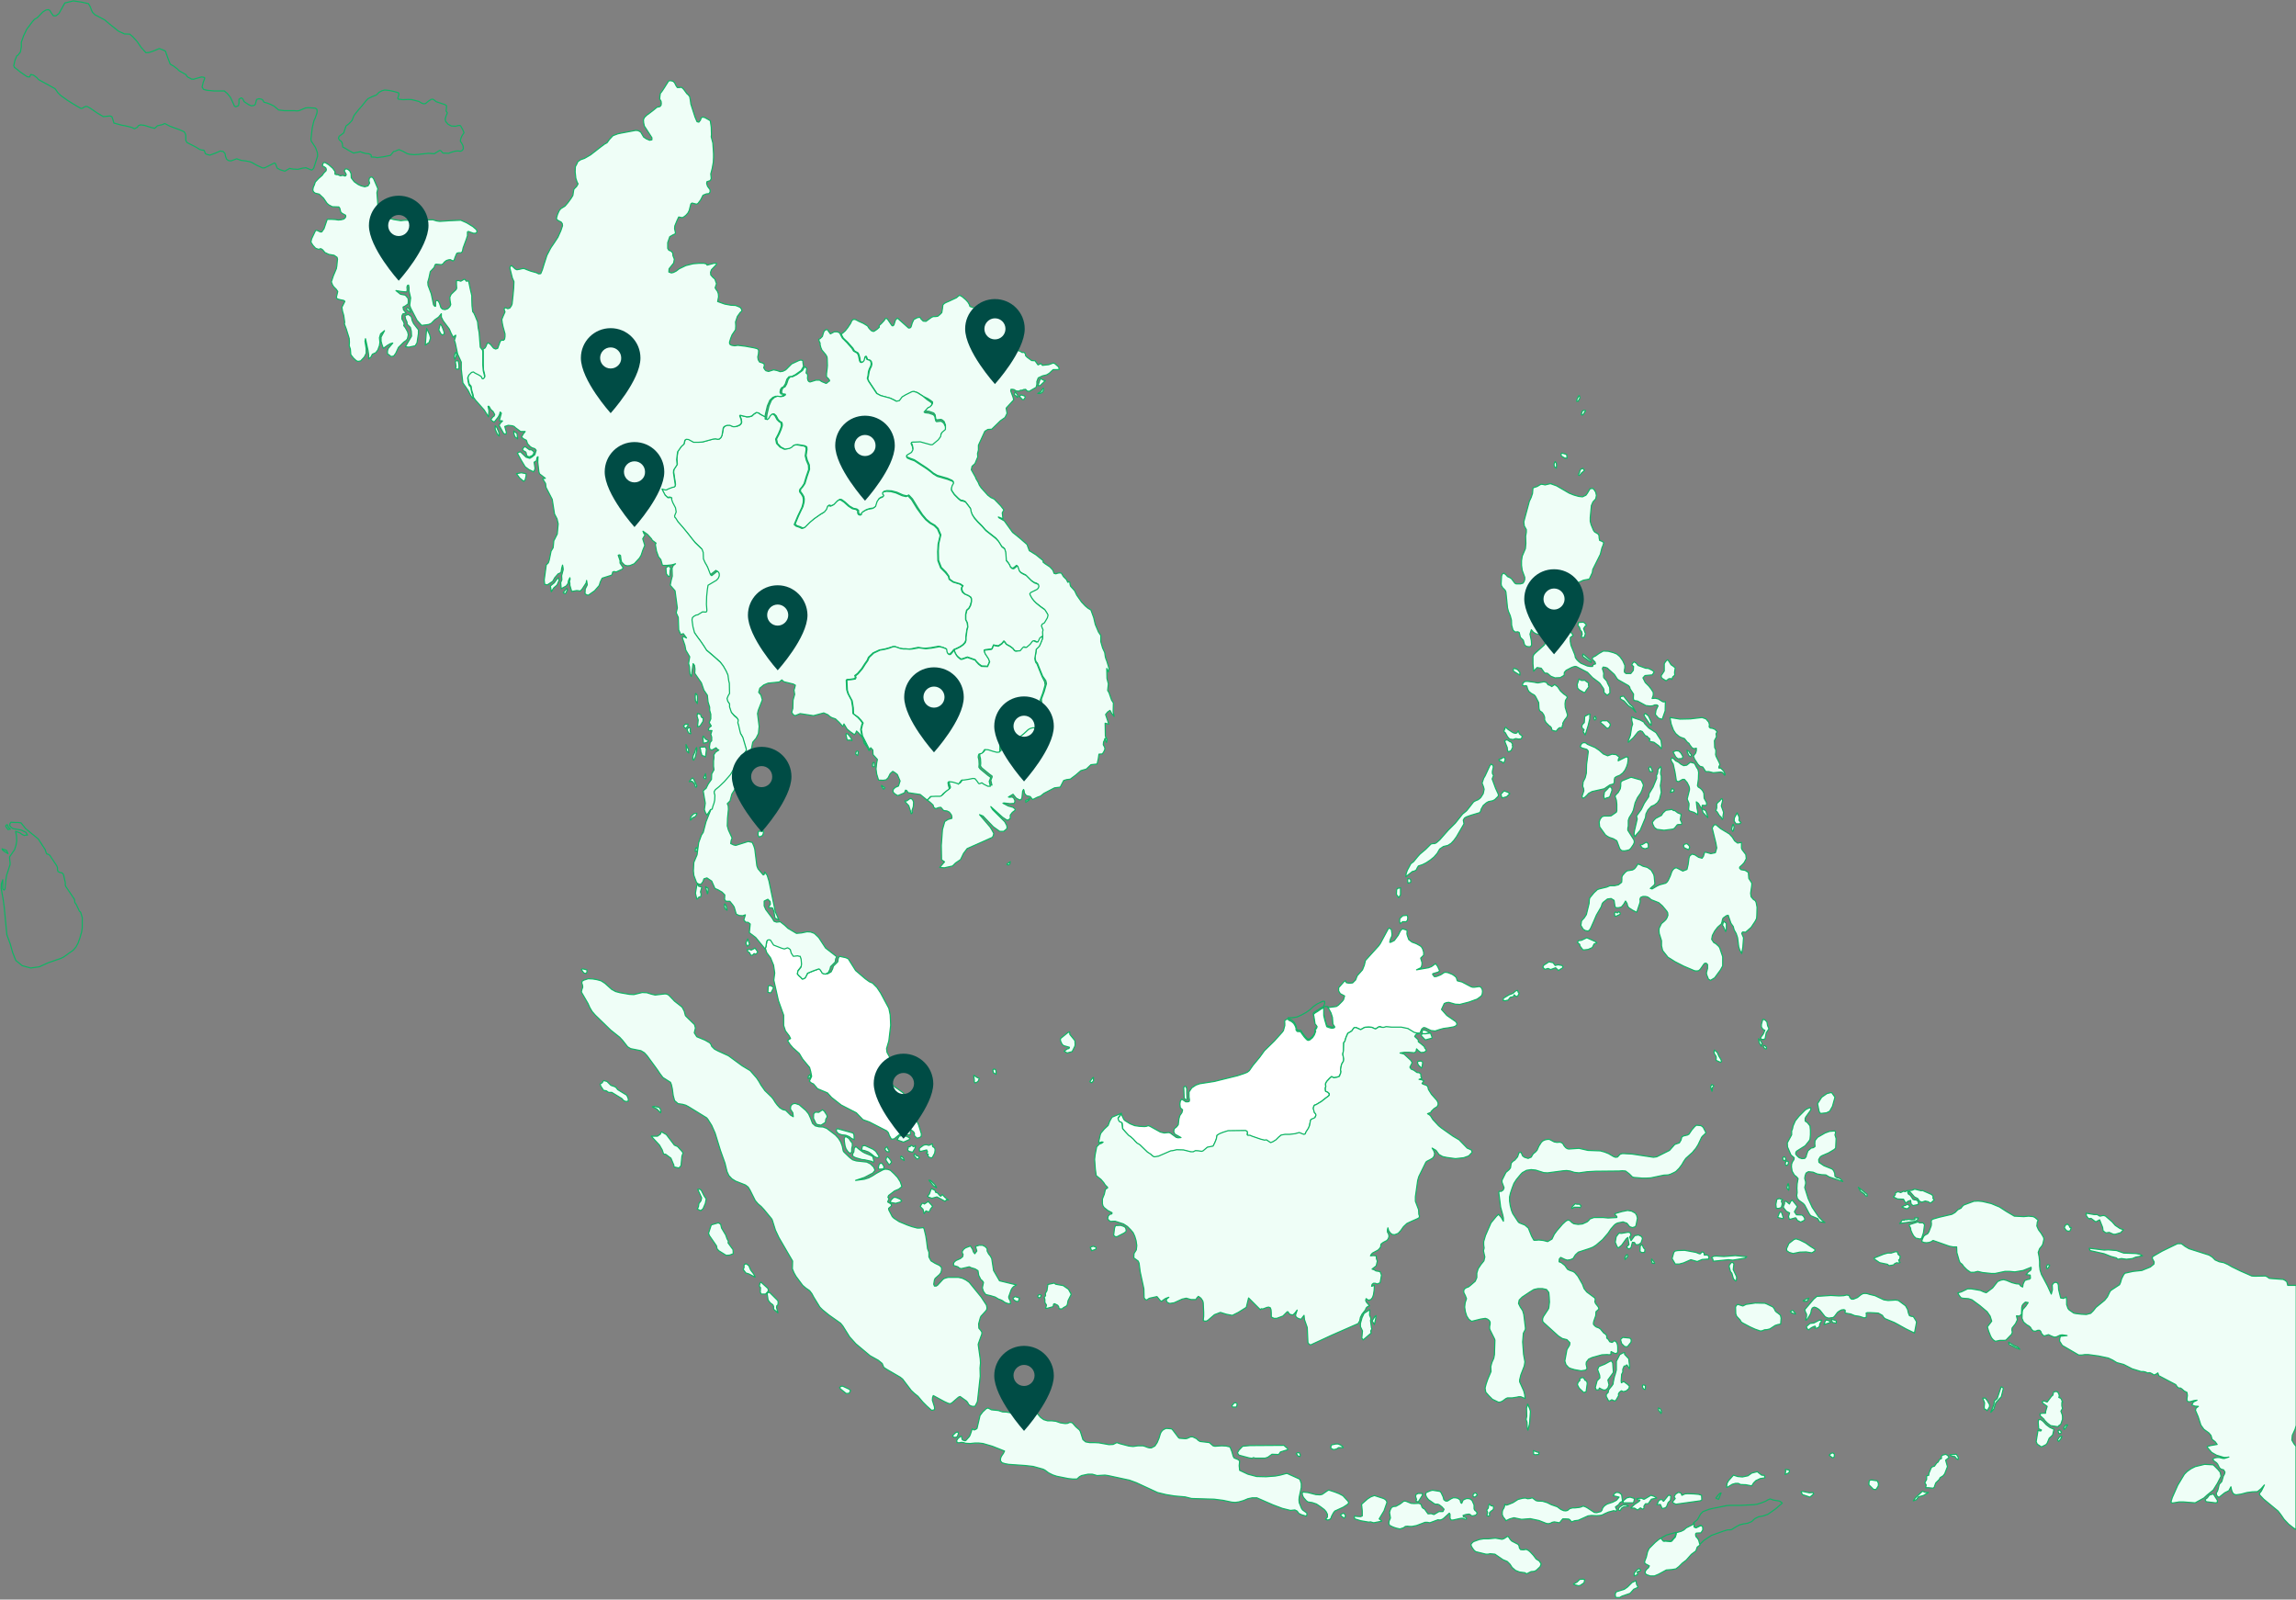 <svg xmlns="http://www.w3.org/2000/svg" viewBox="0 0 1002 698" style="enable-background:new 0 0 1002 698" xml:space="preserve"><rect x="0" y="0" width="1002" height="698" fill="#808080" stroke="none"/><style>.st0,.st2{fill:none;stroke:#10b565;stroke-width:.5;stroke-linecap:round;stroke-linejoin:round}.st2{fill:#effef7}.st3{fill:#004c45}</style><g id="others_1_"><path class="st0" d="m577.6 439.2-1.3.7-1.3.9-1.3.8-.6.6.2.8.3 1.9.2 1.4.5.6.4.6-.1.6-.8 1.2.4.2-.6 1.6-.8 1.2-1.2 1-.7.2-.6-.4-1-1.1-1.1-1.5-.5-.9-1.5-.1-.5-.7v-.8l-.4-1-.6-1-.9-.8-1.2-.6-.5-.5h1.9l2-.3 2-.9 2-1.1 1.7-1.2 1.5-1.4 1.6-1.1 2.5-1.2.8.1v.9l-.5 1.3h0zm0 0h1.8l.5.5 1 1.9.6 1.9.2 2.9.8 1.2-.1.3-.5.2-.7.1-1.2-.3-1-.4-.9-3.1-.4-1.8V439.2h-.1zM195.2 49.2l-.1.4-.5 1.2-.3 1.2.2 1 1 1.2 1.5.8 1.8.1 1.6-.4.6.2.9 1.6.6 1.4-.9 1.4-.5 1.2-.2.9.1.4.5.7.6 1.2.1 1.2-.4.7-.8.4-.9-.1h-.7l-.9.1-1.4.4-1.3.5-2.5-.1-1-1.1h-.5l-2.3 1.4-2.5-.2-4.5.5-1.9.1-2-.2-1-.3-1.8-1-1.7-.7-1.7.7-.6.1-1.4 1.7-2.9.6-2.9.4-.9-.2-1.7-.1v-.8l-.4-.3-.7-.3-1.2-.1-1.5-.4-.9-.4-3 .6-1.7-.9-2-1.2-1-.5-.3-1.9-.4-.6-.8-.6-.4-.8.3-.8 2-1.5.1-.3.9-2.7 1.3-1 1.3-1.4.9-2.2 1.8-2.3 2-2.3 1.5-1.9.9-.9 1.9-.9 1.6-.6 1.2-1.2 1.3-.7 1.2-.3 2 .2 1.9.4 2.1.6.2.5-.2.9-.3.9v.2l.3.3 2 .2 2.5-.1 1.4.1 3.1.8.9.6 1 .4.9-.1 1.2-1 1.2-.8.8-.1.5.3 1 .8 2.1.7 1.8.6.6.5-.2 2.3.5.7zM4.8 358.8l1.6.1H8l1.2.2 2 2.5 5.5 4.5 3 4.6.3 1 .4.9.7.2.6.4 3 4.5.4.9v1l.2.7.8.4 1 .2.6.7.8 3.5v1.2l.2.5 3.7 5.5.2.7v.5l.1.4.7 1 1.2 2.6.6.6.7 2.3v4.4l-.3 2-.7 2.4-.8 2.3-.9 1.7-1.2 1.4-4.2 3-1.2.6-5.5 1.9-4 1.8-3.7.5-3.7-1-2.8-2.3-1.4-3.5-1-3.6-1.5-4.1-1.2-12.4-.5-3.5-.8-4.4.1-1.9.6-1.8v4l.6.5.4-.5.4-4.2.3-1.8 1.5-4.6v-.8l-.2-1.7v-.9l2.2-3.2.6-1.9.3-1.9-.1-2.1-.4-2 1.8.6 1 .7 1 .5.8-.2h.6l-.7-1.2-2.1-1-3.5-.6-1.1-.8-.4-.7.2-.8.4-.5zm-.3 3-1 .2-.8-1.1-.2-.5.2-.3.2-.2h.3l.4 1 .9.9h0zM3 371.3l.5 1.2-1.3-.8-1-.7-.3-.6 1.8.6.3.3z"/><path d="m612.1 402.2-1 .9-.3-1 .1-1.3 1.3-1.2 1.9-.2.3 1-.2 1.2-.5.6h-1.6 0zm7.1 48.9h-.6l-1.4-.4-2.8-1.7-2.9-.6h-4.2l-2.4-.2-1 .3h-.8l-.6-.3-.6-.2-1.6 1-.8-.3-.8-.4-1.4-.1-1.7.1-1.8 1-2-.9h-.6l-.4.2-.9 1.3-1.7 1-.8 1.8-.5 1.7-.5.6-.1 3.4-.3 1.6.4 2.1-.1.9-.8 1.4-.1.3-.4 2.2.2.6-.1.7-.6 1.5-1.2.4-1.2.2-1-.5-.9.8-1.2 1.3-.5.9v.8l.1.5-.2.6v.6l.1.9.8.3.8.7v.7l-.5.5-1.1.8-1.9 1.5-2.2 1.3-.8.3-.3.6-.1.8.5 1.8.5.5.2.6-.4.7-.2.6-.8.4-.8.3-.3.5-.4 2.2-.5 1.2-1.1 1.7-.4.8-.5.2-2-.8-1.8.5-2.4.3h-2.1l-1.6.3-1.1.9-1.2 1.2-1.3.8-1 .4-1.8-1.2-.9.1-1.6-.4-3.8-1.3-.9-.4h-1l-.3-.4.2-.6-.2-.8-.7-.3-7.6.1-2.2.7-1.5.6-1.1.7-.3 1.6-.6 1.5-.8 1.6-2.5.5-1.8 1.6-.6.2-1.3-.2-1.4-.1-1 .5h-1l-3.2-.8-3-.1-1.7.4-.9.1-5.3 2.3-1.8.3-.7-.3-1-.9-1.4-.9-3.3-3.2-1.2-.7-.8-.8-.8-.9-1.1-1-1-.7-1.3-1.4-1.3-1.5-.3-2.6-1.1-.5-.6-.6-.2-.8 1.5-2.1 1.1 2.3.4.5 2.4 1.5 2 .8 2.1.3 2.2.1.8-.1.8-.3.8.3 4.5 2.5 1.7.4 1.9-.2.7.2 2.6 1.9.8.2 1.3-.1-1.6-.9-1.1-.6-.5-1.2.3-1.2 1-.8.7-.9.3-2.6.4-1.4.9-1.3.3-1.2-1-.9-.2-1.6.2-1.3.6-.9.9.6.9.6h.9l.6-.2.1-.7-.2-1.2v-2.2l1.2-1.8 1.8-1.2 1.7-.6 6.4-1 10.1-2.5 3-1 1.2-.5.9-.7 1.6-2.3 2.9-3.5 2.1-2.9 4.3-4.2 3.5-3.9.5-.7.6-2.2v-1l-.1-1 .5-.5.7-.3h.2l.5.5 1.2.6.9.8.6 1 .4 1v.8l.5.7 1.5.1.5.8 1.1 1.5 1 1.1.6.4.8-.2 1.2-1 .8-1.2.6-1.6-.4-.2.8-1.2.2-.6-.4-.6-.5-.6-.2-1.4-.3-1.9-.2-.8.6-.6 1.3-.8 1.3-.9 1.3-.7V443.1l.4 1.8.9 3.1 1 .4 1.2.3.7-.1.5-.2.1-.3-.8-1.2-.2-2.9-.6-1.9-1-1.9-.5-.5 3.8-.5.9-.6 1.6-1.6.6-.7.5-1.7-1.9-1-.7-1.2V431l2.2-2.5.8-.6.3.9 1 .2h.9l.9-.1 1.3-1.3.7-1.8 2.3-2.6.8-2 .5-2.1 5.8-6.4.7-1 3.5-6.5.4-.2.9.6.3 2-.1.9-.6 1.3-.3 1.4h.4l1.6-.8 1.7-2.3 1-2 .8-.8 1.7.5.4.3-.1 1.4.2.8.6 1.7 1.4 1.1 1.9.7 1.8 1 .6.6.4.8.4 1.3v1.3l-1.3 1.3.6 2-.1 1.2-.4 1-1.9.9 5.2-.9 1.3-.5 1.8-1.3.9 1.2.9 2-.7.5-2.3.7-.1.3.8 1 .9-.1 1.8-.7 1.7-1.1h.8l.9.2 1.7.7.9.6.8.7.5 1.5 2 .5 4 2.1.7.2h.8l2.1-.3.7.3.5.8.2.9-.1 1-.2.8-.7.7-1.4 1-3.6 1.3-3.9 1-2-.1-2.8-.8-1 .1-1 .4-1.2 2.6 2.3 2.6 3.9 2.7.5.7-.1.8-.6.5-.8.3-2.2.4-2.2.3-1.8.5-1.8.6-1.8-.2-2.5-1.2-.7-.1-.8.6-.8 1.7-.5.4h0zm-252.9-33.8 2.8.6 1.1.5 3.2 5.1 4.2 3.6 1.8 1.3 1.4.6 1.9 1.9 1.6 2.4 3.6 6.7.6 2.9.2 4.5-.8 6.8-1 3.4.2 1.6 1.3 2.4-.4 2.4.3 1.9-.1 5.3.8 1.6.8 1 4.5 3.2.3 1.2 2.2 4 4.1 8.7 1.2 3.9-.1 1.1-.5.4-1.2.4-1-.8-.3-.6.1-.7-.4-.7-1-.8-.6-.7.2 1.2v1.5l-1.2.1-1.6-.5-2 .4-2.3 1.9-1.2.1-.9-1.6-.4-1.2-.7-.8-7.6-3.9-2.8-1-2.9-3-6.6-3.4-4.2-3.3-1.8-2-4.3-1.8-1.8-2.1-.9-.4-.9-.8 1-2.1-.4-2.1-.5-1.8-3-3.6-1.5-2.5-2.8-2.5-1.2-1.4-1.1-1.7.7-.6.6-.3-.6-1.2-1.6-2.1-.8-2.4V443l-2.3-6.4-2-8.9.4-3.1-.5-3.4-1.3-3.2-1.7-2.3-.6-1.9.3-.8.4-2.5.3-.5.6-.2.7.1 1.4 2.2 3.6 1.3 1.1.3 1.4-.5.6.3.6.6.4 1.5.9 1.4 1.9-.2.7.2h.4l.4 1.2.2 2.2-.2 1.3-1.4 1.8-.3 1.5.7.8.9.8.5.6.6-.1.7-.4.6-1.1.5-.9 2.4-1 2.5-.9.3.1.4.4.8 1.3.5.3.7.1 1.2-.1 1.4-.8.7-1.4.3-1.1 1.9-1.9.2-1.4.5-1h0zm-36.8-3.6 1.2 1.7-.6.8-.3.2-.7-.3-.7.7-.7.1-.6-1.2-.8-.5-.2-.8 1.1-.1.6.3 1.2-.6.5-.3h0zm7.2 19.1-.4.5-1.2-.3.2-2.7.7-.3 1.1.5.5.5-.9 1.8h0zm287.6 18-2.3.3h-1.6l.3-.6-.1-.8.8-.2.9.2 2 1.1zm-270.8 19.5-.8.3v-.4l.1-.6.6-.6.3.3-.2 1zm47.4 4.2-.8.2-.4-.1-.3-.6.7-1.5.2-.2.6 1.6v.6h0zm117.2 5.2-.5.2-.8-.6-.2-4.9.5-.4.4.1.4.9v2.2l.1 1.9.1.6h0z" style="fill:#fff;stroke:#10b565;stroke-width:.5;stroke-linecap:round;stroke-linejoin:round"/><path class="st0" d="m137.6 47.2.7.5.1.8-.1.9-.7 2-.6 1.3-.7 2.9-.6 5 .1.9 1.9 2.9.8 2.2.1 1.5-.8 2.5-.9 2.8-.5.6-.5.2-2.4-1-1.6.2-1.9.5-2-.1-1.6-.3-2.1 1.2-2-.6-1.3-.7-.8-2-.4-.3-4.2 2.1-1 .1-2.6-1.2-2.1-1.2-.8-.3-2-.4-1.8-.2-2-.7-2.5.9-1-.1-.9-.6-.5-1.3-.2-1.2-.8-.9-1.3-.2-1.8.8-2.7 1-.9-.2-.8-.3-.3-.2-.4-1.2-.4-.3h-.6l-1.1-.3-1.4-.9-4.1-2.1-.5-.9v-2.1l-.2-.8-.5-.9-2.1-.9-4.1-1.5-2.3-1.2-1.1.5-2.1.5-1.2 1.1-1.3-.3-3.2-1-1.7-.2-1 .4-.3.6-1.3.7-1.2-.6-2.4-.6-2.1-.4-3.3-.9-.4-1.4-.5-1.4-.8-.3-2.9.3-2.7-1.6-2.9-2-1.2-.7-.8-.2-.7.3-.8.5-.7.1-1.6-.9-2-1.2-2.4-1.5-2.9-2.1-1.2-1.2-.6-.9-.6-.8-2.5-1.4-2-1.1-2.4-1.3-.4-.3-.7-.8-1.4-1-1.2-.3-.2.5-.3.6-1-.1-1.5-1-1.6-1.1-1.2-1-1.3-1-.3-.7.5-2.3.8-2 .6-.4 1-1.3.4-2.3v-2l1-2.8 1.4-2.9 2.4-3.2 1-1.1 1.2-.7 2.2-2.3.5-.4 1-.6 1-.2.7.3.7 1.2.9 1.2h1.1l1.3-1 2.6-4.6L32 .4l3.5.5 3.1.7.8 1.4.6 1.6.4.8 1 1 4.3 2.3 2.5 2.1 3.5 2.8 2.6 1.2 2.3.1 1.3 1.1 2 2.2 1.7 2.5 2.1 2.3 1.4-.1 2-.7 2.4-1 1.4.5 1.3.6.4 1.2.8 2.2.9 2.3 1.4.8 1.6 1.2.9.9 3 1.7.4.7.6.5.7.3.6.4.9.1 3.5-1 .9.1.5.2v.4l-.6 1.6-.5 2.1.6 1 1.5.4 3.2.3h4.4l1.3 1.1 1.3 1.6 1.3 2.7.5 1.2.6.3 1.2-.5.2-1.2v-1.6l1-.6.6.4.7 1.3 1.8 1.2 1.3.6 1.2-.2.5-.4.6-2.2 1-.3 1.2.2.5.4.5.9 1.5.4 1.5.6 1.4.7 2 1.7 2.5.3h4.3l1.1.1 1-.1 2.9-1.2 1.2-.1 1.5.1 1.5.1z"/><path class="st2" d="m396.8 497.3-2.5 1.1-2.8-1 .9-1.6 1.8-.4 1.5.5.8.4.6.4-.3.6z"/><path class="st0" d="m751.1 651.5-1.1 2.8-1.2-.6 1.3-1.6.6-.5.4-.1zm-9.4 22.5-.6-2.2-.6-.9-.5-.5-.2-.6v-.7l.3-.3 2-.1.8-1.2v-1.3l-.4-.4-.4-.2-2.1 1-.6-.2-.4-.4.1-1.5 1.7-1.4 1.4-2.5 1-1 2.4-.9 1-.3 6.9-1.4 1.6-.1h4.4l5.9-.3 1.4-.2 1.9-.6 1.8-.7 1-.6 1-.4 1.5.5 2.5.4.7.4.6.5-3 2.6-3.3 2.3-2 .7-2.1.4-1.6.8-1.4 1.3-1.7.7-1.9.3-1.6.4-1.5.8-2.1 1.3-.8.1h-.9l-1.7.5-5.3 1.9-3.2 2.1-2 1.9zm-16.9-2.8 2.6-1.4 4-1.1-.1.8-.4 1.2-.6.6-.9 1.1-.6.2-2.4-.2-.3.2-.4-.1-.6-.7-.3-.6h0z"/></g><path class="st2" d="m462.3 161.1-.8.2h-1.9l-1.7 1.6-1.2.7-1.7.4-1.9.9-.6 1.6v1.2l-.3 1.3-3.1 1.8-.9-.2-.6-.7-.9.1-.6.3h-.7l-.8.4-1.1-.1-1-.6-.6-.1h-.7l-.1.7 1 2.7.3 1.2-3.3 3.6.4 2.3-.9 1.8-2 1.4-3.8 3.7-1.7.1-1.3.8-2.8 6.1v2.1l-.4 1.5.1 1.5-1.2 2.9-1.3 1.2-.3 1.5 1.8 3.2.2.6 1 1.7.5 1.2.8 1.2 2.9 3.2 1.3 1 1.5.7 2.8 2.9 1.4 1.8-.7 1.3.3 2.6-2-.8.2.3 2.4 1.4 3.6 5 3.1 2.5 3.2 2.8 1 2.7 2.9 1.8 3.2 2.6-.1.6.9.7 2.1 1.4 1.3 1.4.5 1.4.8.2.9-.3.9-.1.6.1.9 1.5 1.3 1.3.6 1.2.5-.2.4.2.1 1 .2.7 1.8 2 .9 1.9 2.1 3 1.6 1.7 1.2 1 1.3.8 1.2 3.3.7 3 1.4 3.3 1 1.5v2.7l.8 2.8.9 1.9.3 2 .3 1 .3.7 1 3.3-.3 1.5-.7-1.5.1 4.4.6 2.3-.3 2.9.6 1 1.1 3.2.8 1.2-.1 3.9.4 2-1-1.2-.8-1.4-1 .7-.9 1.1 1.4 4.2-1.6-.4.1 5.7.7 1.3v.6l-.2.8-.4-.9-.1-.9-.3.2v.4l-.5 1-.1 1.2.6 1.1.1.8-.4 1-.7 1.1-1.5.1-.3 2.1-.5 2.2-2.7.3-2 1.9-2.4.7-2.2 1.9-2.4 1.8-1.6.2-1.3.4-1.5 2.9-2.5.3-4.6 2.4-1.5 1.2-1.4.5-2 1-.4-.4-.7-.9-1.7-.4-.8-1-.2-1.2-.2-.5-.4.7-.3 2.9-.3.7-.7.3-1.5-.8-1.4-1.7-2 1.2.6.1.9-.1.7.3.6 1.2v.6l-.3.7-1.9.1-2.5-.3-.5.1 2.3 1.2 2.1.6.9.7v.6l-1.2.9-.9 1.2v1.5l-1 .7-.6-.1-1.8-1.2-5.1-4.6.8 1.3 5.3 5.3.9 1.7.1 1.2-.6.6-.9.7h-1.7l-2.8-2-4.5-4.7-1.5-.6 4.6 5.4.8 1.3.8 1.5-.2.9-.4.8-11 4.9-1.6 2.1-1.3 2.7-2.2 1.5-1.3 1.3-3.6.8-2-.2 2.1-2.4-1.3-.9-.1-6.3.5-6.9 1-3.5 1.4-.9 1.7-.5v-.7l-.2-.8-.9-1.2-1-.5-1.5-.2-1.2-1.4-.9.1-1.4.5-.8-.6-.3-1-1.3-1.2-1.5-1.2.7-.2.8-.7.8-.9 2-.1h2.1l.6-.2.8-.9 1.3-1.2 1.1-.7.2-.5-.4-1.2-.2-1.3.4-.4 1.9.2 2 .6.5.3 1.2-1.6.3-.2h.8l2-.3 2-.4.9.1.9 1.1.7 1 .4.1 1-.4.8.6 1.8.9h1.1l-.5-2.1.6-1.5-.1-.4-1-.7-3.4-2.8-.6-.8.1-1.3-.1-1.9-.3-1.2v-.7l.2-.6.6-.2.6-.1.5-.5.8-1.2 1.6.1 2.2.7 1.6.4 1-.1.2-.2v-.7l.1-2.9-.1-.6 1.4-.3 2.1-.1 1.2-.2 1.1-1.2 2.7-.4 2-1.6 1.8-1.7.9-.5 1.2-.3h.8l1 1 .9-.6 1-1.2.5-1.2.3-1.8-.2-2.8-.5-2.2-.5-1.6-.1-1.6 1.2-3.2 1-3.5-.3-1.3-1.4-2-1.1-2.7-1.2-3-.5-.5-.3-.8-.2-1 .5-3 .1-1 1.4-1.4.7-1.6.7-1.8-.3-.9-.1-1.9.2-.9-.3-.7-.4-1.1.3-.7 1-.6.6-1 .7-1.2.3-1.1-.5-.9-.9-1.4-1.7-1.2-2-1.6-1-1-.8-1-.7-1.2-.4-.9.4-.6 2.8-1.4.5-.5.3-.8-.2-.8-.8-.4-.9-.3-1.3-.9-2.4-2.4-1.1-.5-1.2-.7-.6-.7-.7-2-.3-.2-.7.6-.8.6-.7-.1-.6-.6-.3-.8-.7-1.1-.8-.9-.2-2.9-.1-.9-.4-1.3-.6-.5-.6-.4-1.5-2.4-1-1.2-4.3-3.4-.5-.5-1.2-1.4-2-2-1.4-1.6-1.1-1.6-.5-1.4-.2-1.2-1.2-1.6-1-1.3-.9-.4-1.1-.2-1-.8-1.8-1.8-.8-1.2-.5-.8v-.8l.4-1.3.5-.8v-.6l-.5-.5-2-.9-4.5-1.3-1.7-1-1.6-1.3-1.2-.9-5.5-3.6-1.7-.6-1.4-.6-.4-.6.1-.6.6-.5 1.6-.9.6-1.1-.2-1.4-.6-1.4.3-.5.5-.1h1.1l2.2-.1 4.7 1.3.7-.1 2.5-2.3 1-1.4.2-1.2.5-.7 1.3-1.2v-1.2l-.6-1.5-.7-.6-.6-.3-1.9.2-.4-.3-.2-1.2-.1-.7-.6-.8-2-.7-1.7-.2-.4-.3.7-.8 1.2-.8.9-.4.7-.8.1-.8-.9-.7-1.2-.8-1.9-.9-2.5-1.6-1.5-.5-.8.1-2.8 1.4-1.5.9-1.2 1.6-1.3.3-1.3-.7-1.5-.7-4.1-1.1-1.7-.9-3.6-5.4-.5-1.2.3-1.2.3-1.8.4-1.2.6-1.2.2-1-.2-1-.5-.6-.7-.2-.5-.2-.5-1.3-.3.2-.4 1.5-.5.6-.7.3-.5-.2-.3-.6-.1-1-.4-1.4-.4-.9-1.6-.9-.7-1.2-2.3-2.6-1.9-1.8-.9-1.7.8-.6 1-.9 1.1-1.4 1.2-1.8.5-1.1.3-.4.7-.3.8.2 1.3.7 2 .9 1.8 1.1.7 1.1 1 1 .8.3.4-.1 1.2-.8 1-.9v-.8l.9-.8 1.2-1.3.6-.9.4-.1.5.3 1.9 2.8.4.2.5-.4.7-2.2.8-.8.3.2 4.6 4.1h.4l.5-.2.3-.6.4-1.4.7-1.5 1.5-.8 1.2-.2.4.7 1 1 1.2.1 2.5-1.8.8-.3h.9l.9-.1.9-.7.9-.9.3-1.8.2-1.6.6-.6.7-.4 1.4-.6 3.2-1.5.8-.7.6-.4 1.2.7 1.5 1.3.9 1 .6 1 .3.9 2.3.8 1.5 1.1 1 .8h1l1.1-.3.6-.7h1.1l1.3.1.6.3 1.1 1.5.5.2 1-.1 1.9-.5 1.5-.3 1.3.6 2.6 1.7-.7 1.2-.6 1.3-1.2.9-.8.2-.5 1.3-.2 1.9.3.9.6.3.7.6.3.8.1 1.8v2.1l.1.7.6-.1.5-.3 1.1.3 1.3.5.8.5.7-.1.6.5.2 1 .7.7 1.9 1.4 1.5.1 1.3 1.8 1.3-.6.6.8 2.8-.3 1.9-.7.7.2 1.7 1.5.3 1h0zm-6.1 5-2.3 2.2h-.9l.8-2.5.4-.6 1.4.8.6.1h0zm-1.3 5.1-.9.5h-1.1l1.3-.8.7-1.1.5-.4v.9l-.5.9h0zm-10.7 1.9-.2.3-.8-.8-.6-.4.4-1.2 1 1.2.2.9h0zm2.7 1.2-.7.1-1.3-1.4.7-.7 1.5.5.3.3v.3l-.4.7-.1.2h0zm2.2 174.8-1.4 1-.1-.8 1.2-.5.4-.4h.3l-.4.7zm-50.7.1.3.8-.1 1.9-.6 1.9.2.8-.5.5-1.1-3.5-1.4-1.5-.3-.6h.8l1.4-1h.7l.6.7h0zm41.8 28.2h-.5l-.3-.3 1.5-1.1-.2.7v.4l-.5.3z" id="vietnam"/><path class="st2" d="m334 181.8-.1 1 .4.2.6-.5.7-1.2.8-.6.9-.1.9.8.9 1.7 1 1 .5.1.3.8.1.8-.5 1.6-.8 1.9-1.2 2.3.4 1.9 1.5 1.6 1.8.9 1.9-.3 1-.5.8-.7.8-.3 1-.1 3.1.5.9.5.1 1.1-.4 2.7.5 2 .9 2.1.1 1.9-1.1 3.2-.9 3-1 1.5-.8.9-.2.6.1.6.7.9.7 1.2.2 1.2-.1 1.4-.5 1.9-1.9 4-1.5 3.6.8.7 1.5.5 1 .5 1-.3 2.2-2.2 1.9-1.6 2.3-1.6.1-.1 2-1.2.9-1.1.5-1.4.7-.5.9.3 1.2-.6 1.4-1.5 1.1-.7.8.1 1.4.9 2 1.8 1.7 1.1 1.5.3.8.6v1l.3.6.7.3.3-.1-.1-.5.7-.7 1.5-.9 1.5-.5 1.5-.2 1-.7.6-1.9.9-1.4.8-.6 1-.3.3-.5-.5-.6v-.6l.6-.6 1.3-.3 2 .1 2.3.6 2.7 1.2 1.7.4.8-.4 1.6 1.7 2.4 3.9 2.1 2.9 1.7 2 1.8 1.5 1.9 1.1 1.4 1.4 1.2 2.8-.9 3.8-.2 3.3.1 4 1.2 3.1 2.1 2.1 1.3 1.6.3 1.3 1.7 1.2 3 .9 1.2.8-.5.8v.9l.4 1 1 .8 1.6.7 1 .7.3.7v1.2l-.4 1.6-.7 1.3-1 .9-.1.7-.3 1.1v2.2l.7 1.4.2 1.8-.4 1.5-.4 3.1v1.2l-.4 1-.9 1-1.3.9-1.6.8-1 .4-.2.2-.7.9-.9.9h-.7l-.5-.5-.4-.6-.2-1.3-1.5-.6-1.6-.4-3.3.6-2.7.3-3-.4-2.8.6-1.2.1-1.4-.1h-1.3l-1.2-.2-2.3-.8-.9.1-1.9.6-1.9.5-1.9.3-2.8 1.3-2 1.9-.6 1.4-1 1.4-1.4 2.2-1.8 2.1-1.2.9.3.6-.3.7-1.9.3-1.5.1-.3.3.2 4.2.5 1.6 1 1.9.6 1.1.5 3.1.1 2.6 2.1 1.7 1.2 1.3.9 1.2-.3.7-.5 2.1.5 2.8 3 5.9.3.4h-.3l-.5-1.2-1.5-1.9-.5-2.1-1.8-2.3-1-.9-.3.8-.6.8-1.7-1.2-1.5-1.2-1.4-2.3-.2.6-.3.5-1.6-1.8-1.6-1.5-1.5-.5-.9-.5-.9-.8-1.8-.8-4.5 1.2-5.8-.9-2.2.9-.9-.5-.6-1 .5-1.7.1-3.6.7-2.5-.3-1.9.3-.9.3-1.2-.9-.5-4.1-1-.9-.8-1.1.9-4.9.5-1.9.8-1.7 1.4-.5 1.8 1 1.2.6 2.1-1.8 4.6-.3 1.4.7 5.6-.3 3.1-1 2-1.5 1.8-.6 3.1-1.2 1.4-1.6 3.3-1.1 4.1-.8 1.9-.5 3.5-3.3 5.3-.8 3-1.2 1.2.4.9.1 1.5-.4 4-.1 3.3.5 1.8 1.6 3.5-.4 1-.2 1.4 1.3.6.9.2 5.4-1.7 1.8.4.7 1.6.4 1.3.9 7.3.5 1.3 1.1 1.3 1.2 1.4.4-.2.1-.5.1-.6 1.1 1.4.8 2.6 2.8 13.5.8 1.7.7 1.8-1.7-.9-.5-3-.5-1.3-.6-.2h-1l-.1-.5.7-1-.1-1.2-1-1-1.6.8v2.1l.7 1.6 2.7 3.6.9 1.5 1.1.4 1.6-.2 1.9 1.5 1.5 1.4 3.7 2.2 2.2-.2 2.4-.5 1.6.1 1.6.6 1.9 1.8 3 4.6 4.9 3.8-.5.9-.2 1.4-2 2-.3 1.2-.7 1.4-1.3.7-.2-.1-.7-.1-.5-.3-.8-1.3-.4-.4-.3-.1-2.5.9-2.4 1-.4.9-.6 1.1-.7.4-.6.1-.5-.6-.9-.8-.7-.8.2-1.2 1.4-1.8.2-1.3-.2-2.2-.4-1.2h-.4l-.7-.2-1.9.2-.9-1.4-.4-1.5-.6-.5-.6-.3-1.4.5-1.1-.3-3.6-1.4-1.4-2.2-.7-.1-.6.2-.3.5-.4 2.5-.3.8-4.1-5-2.8-2.1.4-3.8-.9-.7-1.1-.1-.8-1 .7-2.2-1.2.4-1.5-.1-1.3-.6-.9-3.1-.6-.9-1.3-1.6h-1.7l-.6-.8.1-2-1.2-1.2-1.7-1-1.4-.6-1.4-3.2-1.2-.8-.9-.6-1.3.4-.4 1.2-.9 1.2-1-.1-.9-.6-1.2-3.2-.2-2 .2-3.7 1.4-3.3.7-5.3 1.2-3.3.8-1.2 1.2-4.6 2.3-5.8.3-1.2.6-1.5.3-1.3.1-2.1-.3-1.1v-.6l.5-.8 1.6-1.3 2.3-2.2 2.7-3.1 2.8-4.7 1.4-2.7.6-1 .6-.3.9-.9.6-1v-.5l-1.5-5.1-1-1.7-.5-2-.3-1.4-.4-1.3.2-1.2-.5-.8-1.2-1-1.3-1.4-.8-2.4v-1.3l-.8-1.2-.3-1.2.5-1.2.6-1-.1-4.4-.3-1.3-.3-2.3-.8-1.8-1.2-2.1-1.3-1.7-3.5-3.1-2.5-2.1-1.2-1.9-1.5-2.2-1.2-1.6-1.4-2-.7-2.7-.4-2.9.2-.9.7-.6.9-.5.7-.1 2-1.3 1.4.1.3-.3.1-.6-.2-2.6v-3.5l.3-2.9.3-1.9 3.7-2.2.8-1 .4-1v-.9l-.3-.7-.6-.4-2.3 1.8-.5-.4-1.1-3.1-.5-.9-.7-1.2-.7-1.6-.1-2.8-.5-1.4-3-2.9-1.3-1.6-1.8-2.3-2.2-2.6-2.2-2.5-1.1-1.6-.4-.4-.1-.6.7-1.7-.3-1.7-1.1-2.3-.5-1.4.2-.6-.5-.2-1.2.1-1.2-1.2-1.2-2.3-.1-.4h.4l1.4.4h.5l1-.5 1.5-.6.9-.2.3-.3.1-.6-.8-5.3.1-1.2 1.5-2.3-.2-2.3.4-3.3 1.6-2.3 1.2-1.1.4-1.7.6-.3 1 .1 2.1 1.2.9.1h1.3l1.4-.1.6-.1 4.4-1.2 1-.1.9.2.7-.1.7-.6.5-1 .6-3.1.3-.5.6-.5.9-.3h1.1l1.4.6h.9l1-.2.9-.4.6-.6.3-.7-.2-1.3-.6-1.6.2-.2 1.2.4 1.7.4 1.3-.1.9-.3.8-.8 1.1-.7 1 .2.8.6 2.1 1h0zm37.7 141 .1.4-.9-.3-.3.1-.9-.1-.5-2.3.1-.5.7.2 1 1.2.5.8.2.5h0zm2.9 5.2-.3 1.7-.9-.7.2-.9.4-.4.6.3zm-41.4 32.7-.2.3-.6-.5-.5-.6-.2-.8h1l.5.7v.9zm-.1 1.8.1.9-.4 1.2-1.5.7-.5-.9.1-1.4.2-.3 1.5.1.5-.3zm-28.8 8.8-.9.2.1-.9.2-.6.4-.1.2 1v.4zm1.7 18.9-.2 1.2h-.7l-.7.8-.3.1-.6-2.5.6-3.5.3-.5.5.9 1.4.4-.6 2.1.3 1h0zm2.9-.5-.2.3-.8-3.1 1.2.8-.2 2zm8 5.5.4 2-.6-.4-.5-.9v-1.3l.1-.2.6.8h0zm9.5 17.6-.3.1-.6-1.3.8-1.9.8 2.3-.7.8h0z" id="thailand"/><path class="st2" d="m689.5 173.7-.8 1.4h-.6l.1-.8.8-1.6h.3l.2 1h0zm1.4 7.2-.3.2-.5-.1.4-1.6.8-.4.7.2-1.1 1.7h0zm-7.2 17.4.2 1.6h-1l-1.5-.9-.1-.5v-.5l.3-.3 2.1.6zm-4.4 4.8-.1 1.2-.8-.6-.2-.9.1-.6.4-.8.5.7.1 1zm11 3.2-1 1.2-.5-.3.6-1.2v-.4l.5-.9.9-.3.7.9-1.2 1h0zm-13.5 4.8 2.5.9 5.5 3.2 2 .8 2.1.6 1.7.2 1.5-.7.6-.8 1.2-2 1.2-.2.7.7.6 1 .3 1.4-.3 1.5-1.2 1.3-.7 1.6-.5 5.3v1.6l.4 1.5 1 2.4.5.7 1.5.9.4.6.1 1.2.2 1 1 .4.8.5-.3 1.2-.5 1.2-.7 2.8-3.3 6.6-.2 1.4-1.3 2.8-2.6.5-3 1.4-1.7 1.1-1.5 1.4-.6 1.8.5.8.3.9v.9l-.5.8-1.5 1.9-.6 1.6-.6.7-.3.8.1 1 .6.9 1.8 3.7 1.9 3.5.4.4.2.5-1.2.9v1.7l.3 1.7 1.7 4.2.2 1.1.6.9.9.9.9.7 2.8 1.2 1.1.2h1.2l.3-.8 1-.3-.2-.8-1.2-1.2v-.6l.6-.5.7-.3 1.7-1.2 1.8-1 2.2.1 2.2.6 1.5.6 1.3 1.1 1.3 1.8.9 2v1.1l-.2 1v.9l.7.6h2.1l1.1-1.4.1-1.7-.8-.6.4-.8.6-.6.9.5.9 1.1 3.3 1.2h.8l.7.2 1.5.8.7.6-.8 1.3-3.2.3-.9 1 1 2 1.6 1.6 1 1.3.9 1.4v1.3l-.5 1.4 1.4-.1 1.3.3 1.9 1.2.6.1.6-.2-.1 4.1-1.3 3.7-1.6-.5-1.4-1.6.3-1.9.9-1.9-.5-.4h-.9l-1 .4-1.1.1-1.8-.2-3.7-2-1.5-.2-.3-.9.1-1.9-1.5-2.3-.2-.8-.5-.6-4.4-2.5-.5-.4-1.3-2-3.1-2.8-.9-.3-.9-.1-.3.7.4 1.2.2.9-.1 1 .1.8 1.4 1.6.2.7 1 2 .1 2.4-1.2 1-1.4-1.2v-.9l-.2-.8-1.5-2.2-.5-.5-2.8-2.1-2.2-2.3-4.8-2.5-.6-.1-.8.2-.8.3-2.3 1.2-.8.9-.1 1.3-1.7 1-2.3.1-1.8-.7-1.5-1.3-1.2-.1-1.5-2.1-1.8-.3-1.5 1.6-.3-3.2v-3.2l.4-.9.8-.8 3.8-3.4.5-1.1-.2-1.5-.9-1.2-1.4-.7-1.6-.3-1.2-.7-.9-1.1-.6 1.9.6 2.9.1 1.9-.5.7h-1l-.9-.2-.7-.7-.5-1.9-1.3-1.3-.5-2.1-.6-.3-1.2.1-.9-.8-.6-2.1-.1-2.3-.5-1.9-.8-1.9-.4-1.5-.7-6.9-.2-.6-.4-.5-.8-.8-.6-1-.1-.8.2-3.4.3-.8.7-.4.9.7.7.8.9.4.8.5 1.5 2 .6.3h1.8l1.1-.3.5-.7.3-.9v-1l-1.1-3-.3-2.2v-2l.3-2 1.4-3.3.2-2.3-.1-3.1.3-1.8v-1.1l-.9-1.6-.2-1.8 2.4-8.9.8-1.7.6-1.8.2-2.4 1.8-.6 1.7-1 .9.1.9.2 2.1-.5h.8-.4zm15.3 61.3.3.6h-.3l-.2.1-.8 1.2.8 2.2-.5 1.6-.9.1-.4-.2.2-.8.2-.4-.2-1.1-.6-.7-.4-1.3-.7-.8.3-1.3 2.2-.1 1 .9h0zm2.3 16v.7l-3.5-2.5-.2-.4v-.4l.2-.4 3.5 3h0zm35.6 7-.4 1.1-.5-.4-.8.1-1.2.9-1.9-1.2-.3-1 1.4-2.1v-3.2l.5-.8.5-.6.6-.3 1.4 2.2.5.3 1.3 1-.3 2 .1 1.2-.9.8h0zm-66.7-2v1.2l-2.8-1.7-.1-.6.1-.4.3-.3 1.5.6 1 1.2h0zm26.8 3.5h1l.3-.2 1.9 1.4-.1.7.2.9-1.2 1.6-.2.5-.6.5-2.1-1.2-.8-.8-.2-1.6.8-2.4 1 .6h0zm-19.7 1 .8.1 2.6-.5 1.1.3.7 1 .9.3.7.5 1.3-.9 1.3 1 1.2 1.8 1.4 1.3 1.3.9.3.7-.8 1.2-.2 1.5.1 1.6 1 3.3-.3.9-1 1.3-.8 1.4.1.6-.3.5-.1 1-.6-.2-.6.1-.6.5-.8 1-1.3-.3-.6-.3-.1-.8-.4-.6-.6-.4-1.4-1.4-.6-1.1V313l-.4-1.1-.7-1-1-.7-.3-.7-.1-.8-.1-2.1-1.4-2.7-.5-.6-1.3-.7-1.1-.9-.5-.9-.4-1.4-.3-.2-.8.1-.8-.2.2-1 .8-.7 1.1-.1 3 .4.9.2h0zm42.1 10.4 1.4 2.5-1.5-1.7-1.8-1.2-1.8-2-1.3-.7-.4-.4.1-.8 1-.2h.4l2.7 3.5 1.2 1zm8.1 6.7v1.5l-.6-.5-2-2.9-.6-1.1.6-.7 1.4 1.1 1.2 2.6h0zm-27.5 1.6-1.3 4.1-.9-1.4.4-.9-.8-.7-.2-.7.3-.9.8-.8.2-2.7 1.7-.9h.7l-.2.7v1.2l-.7 3h0zm3.5-2.9-.5.5-.3-.1-.2-.9.5-.6.2.1.3 1zm23 4 3.1 2 2.2 3.4.3 2.6-.2 1-1-1.2-2.2-1.6-1.5-.3-.5-.3.2-.9-1-.8-.1-.3-.9-.3-1.3-1.8-.9-.3-.9.4-2.1 2.6-2.2 2v-.7l.9-2.3.6-3.7.4-1.2-.4-1.7v-1.5l1.6.7 2.1.7 1.6.9.3.6 1.9 2h0zm24.9-4 1.2 1.4.3 1-.1 1.1.5.5.9.1 1.2.5.9 1-.5.9.2 1.3-.9 1.7.1 3 .5 1v1l-.1 1 .2.8 1.4 2.8.3.9-.4.7-.1.7.9.1 1.2 1.2.7 1.5-.2.4-1-1.2-.8-.2-3.2.3-2-.5h-1.3l-1.3-2-1.2-.3-.9-.9-1.5-2.3-.5-1.3 1-1.3.3-1.1v-1l-1 .2-.8-.3-1-1.3-.4-.7-.8-.6-1.2-1.5-1.7-.6-.7-.4-1.4-1.2-1-1.5-1-2.7-.5-2.8 4.4.7 4.5-.1 5.1-.6 1.7.6h0zm-42.3 3.8-.8.4-1.7-1.6-1-.8-.3-.4.8-.6h2.2l1.2 1.2.2.7-.6 1.1h0zm-41.7 2.3.9.2.6-.2.6-.9.5 1.3 1.3 1.1-.5 1.1-1.2.1-1.2-.2-1.2.4-1.5-.2-.9-1-1-1.8-.5-.3v-.8l.4-.5-.2-.1.1-.3.2-.2.3-.1.8.8 1.8 1.2.7.4h0zm-1 7.7-1.2.6-.3-.4-.2-.8v-.6l-1.2-3 .9-.5.7.3.7.5.6.2.6.9-.1.6.2.6-.7 1.6h0zm40.2 1.5 1.9.8 1.9-.7 1.8.2 1.5 1.2-.5.7-.1.8 3.4-1.7.9.1v1.5l-.2 1.3-.4 1.3-.7 1.5-1 1.3-1.3 1-1.5.6-.7.5-.2.8v1l-.3.9-1.6.4-2.5 1.7-5.3 1.2-1.5.8-.9 1-1 .9-.6.2-.3-.4-.1-.4.8-2.4-.1-1-.4-1 .2-1.9.9-1.8.5-2 .1-3.8.7-5.3v-.6l-.6-.7-2.1-.6-.8-.5.4-1.1.8-.7h1.1l.9.7 3.3 1.4 1.8 1.2 1.8 1.6h0zm38.5.3-.3.9-.5-.2-.4-.4-.6-1.3-.2-.9.9.5.5.9.6.5zm-4 1.7-2 .1-.9-.8-1.2-2.2 1.3-.5 1.2.1.9.8.9 1.5-.2 1h0zm-.6 2.5 1.2.6 1.3-.2 1.6-1.3 1.8.5 1 1.9.5.7.3 1.3-.1 3-.4 2.8.3.6.8.5.7.6.6.8.4.9.1 2.1 1 1.8.1.7-.2.7-1.7-.1-.1.6v.8l-.6-.5-1-1.7-.9-.7.3 2.8.3 1.4v1.4l-1.6-1-1.9-.6-.5-.6.2-1.8v-.9l-.8-1.9 1-4v-.8l-.2-.8-.8-1.6-1.2-1.4h-.8l-1.8 1-.9-.3-.6-3.8-.8-3.6-.6-.9-.4-1 .4-.8.7.3 1 1 1.2.6.6.5.5.4h0zm-77-3 .3.9-.5 1.3-.4.3-.5-.6-1.2-.4-.1-.7h.6l1.1-.7.7-.1h0zM615 381.4l-1.5 1.2.2-1.5.5-1.4 1.5-2.8 1.2-.9 1.8-2.2 1-1.1 2.5-2.1 2.3-2.3.8-.2h.8l.7-.3 1.5-1.3 3.7-4.2 3.1-3.1 3.2-4 1.5-1.2.4-.4 2.9-3.7.9-.5 1-.4.7-.5.6-.6 1-1.6.4-1.9-.3-1.1-.6-1.6.7-2.1.6-1 2-4.3.6-.9.9.6.1.8-.4 1.8v.9l.5.9-.6 1.5 1.5 4.1 1.2 2.6v.8l-1.5 1.5-.9.5-1.9.4-.9.5-1.4 1.2-.9 1.6-.2.8-.4.7-4 1.2-1.9.7-.8.5-.5.9.3 1.6-3.3 5.7-1.1 1.5-1.2 1.3-1.4.9-2 .5-1.6 1.1-1.1 1.9-1.4 1.6-1.6 1.3-1.8 1.2-1.6.8-1.8.6-.5.8-.4.9-.8.5-.9.2-1.4 1.1h0zm105.3-46.9 1 2.2H720l-.5-1.6.6-.5.2-.1h0zm-6.3 30.2-.6.4-.3-1.1.2-1.5 1.2-5.1-.3-1.3 2.1-2.9 1.3-2.7 1.9-2.8.2-1.4 1.7-2.8 1.6-3.9-.1-1.3.4-.6.2-1v-.8l1.2-1.4.3.9-.3 1.8.1.9.2.4v1.7l-.4 2.6.4 3-.8 3.1-.9 1.4-1.3 1-1.4.6-1.4 1.5-.9 1.8-.2 1.6-2.3 5.5-2 2.3h.2zm-4 6.4-1.1.2-1.2-.1-.8-.8-1.3-3.5-1.5-.9-1.8-.6-.9-.5-.8-.6-2.5-3.5-.2-2.1.4-1.2.8-1.1.9-.3h2l1.1-.1 2.3-1.6.2-.6V351l-.2-1.8-.6-1.8.6-.8.8-.8.9-1.6.2-1.2v-1.2l.2-.8.7-.4 3.2-1.3.6-.1 4.2 1.2.9 1.8.1.6-.6 2-.6 1.3-1.4 2-1 2.2-.8 3.3-.5 1.1-1.3 2.1-.4 1.2v2.5l-.2.9v.9l2.6 4.1.2.6v.7l-.4.9-1.1 1.6-.6.6-1.1.3h0zm-7.8-23.2-.5.2h-.4l-1 .6-.4-1.2.3-1.9 1.4-1.4.4-.5.4-.3h.5l.5.6.1.9-.9 2.6-.4.4h0zm27.2-2.2-.5.1.8-1.7.6.3.2.2v.8l-1.1.3h0zm-71.9 2-2 .5-.5-1.6 1.4-1.5 1.6.6.9.6-.5.5-.9.9zm94.4 9.4-.3.5-.4-.9-.9-.9-.9-1.5-.6-.5.4-1.2v-1.9l.9-.9.4-.3.7-.9.3-.1.3.8-.6 2.4 1 2.8-.3 1.8.1.4-.1.4h0zm-17.9 2.1-.2.6h-1.3l-.5.1-1.2 1.5-.7.4-3.9.5-3.1-.4-1.1-.8-.7-1.4-.2-.9.8-1 .7-.7 2.5-1.3.6-1 1.3-1.2 2.7-.4.3.3.4.2h.5l1.3 1 1.5.6-.4 2.4.4.8.3.7h0zm11.2-3.2.1.8-2.1-2.2-.4-1.5.7.1.9.6.8 2.2zm12.7 3.5-.2.1-.9-1.3.1-1.4 1.2-2.2.9 1.9v.9l-.1.4.9 1.1-.6.5h-1.3 0zm-.9 7.4 1.3 1 1.7-.3v2.5l.3.7 1.6 2.1.2 1.8-.9 1.7-.7.8-1.3 1.2v.5l.6.6 1.8.3 1.4.9.2 2.6 1.3 2v.9l-.5 3.6.2 1.5 1 1.2.8.5.4.8.4 2.1-.1 3.6-.1 1.3-.6 1.2-1.8 2.7-2.4 2.1-1.3-.1-.4.6.8 1.9-.3 4.1-.5 2.8-.8-1.4-.5-1.5-.5-4-.6-1.8-.9-1.6-.4-1.5-1-1.4-1.2-3.5-.8.2-1.4 1-.3.7-.2 1-.3.9-1.6 1.4-1.3 1.7-1 1.9-.3 1.7.9 1.4.9.5 1.3 1.2.4.6 1.3 3.9v4l-1 1.8-2.5 3.4-1.8 1.1-.9-.5-.8-2-.1-.8.5-1.9v-1.7l-.6-.6-.7.1-.3.3-1.6 2.3-.7.6-1 .1-.8-.1-4.7-2-3.9-2-3-1.9-2.3-2.9-.5-2.1v-2.2l-1-3.2-.1-1.3.1-1 1-2 1.2-1 .7-.7.5-.8.4-1.1-.1-1.1-.4-.7-1.9-2.3-1.6-1.4-3.3-1.3-.8-.7-.8-.5-.9-.2H717l-1 .4-.3.8.1.8-.1.7-1.4 4.2-1.8-.9-1.7-1.1-.5-.8-.2-.9-.3-.6-.4-.6-.8 1.4-1 1.2-1.2.3h-1.2l-.4-.5-.4-2.7-1.3-.8-1.6.2-1.9 1.5-.4.6-.4 1.3-2.1 3.6-1.2 2.8-1.2 2.7-.5.9-.7.6-1.2-.2-1-.6-1-1.7.3-2 1.2-1.3.9-1.4 1.2-4.9.1-1.7.2-.7 1.8-2.2 1.5-1.4.8-.3 3.3-.8 1.4-.6h2l1.7-.4 1.4-1.1.1-1.1v-1.2l.3-.7.5-.6.7-.8.8-.6 2.4-.4.8-.5.6-.7.9-1.4 1.1.4 1.1.6 1.9.5 1.7 1.2 1.1 1.9.2.9.3 3.1-.4.7-1.6 1.4.8.2 2.2-1.3 1.1-.5 2.6-.7.6-.5.5-.7.9-1.9.7-2 .5-.8.8-.7.8-.1 2.7 1.4 1.8-.7.5-2.1.4-3 .3-.8 1-.8 1.2.3 1.7 1.1 1.5.4.6-.9.5-1.7h.6l2.1.6 2-.4.6-2.1-.4-2.2-1.6-6.5.9-1.4h.8l2 1.7 3.8 2.3 1.3 1.4 1 1.6h0zm-.5-4.5-.3.4-.5-.9.4-1.9.3-.3.4 1.2-.3 1.5zm-37.2 5.8.1 1.7-1.5.5-1.2-.4-.8-1v-.4h.7l1.5-.9.5-.2.7.7zm18.1 1.6-.5 1-1.8-.8-.4-.7.2-.8.9-.3h.5l.9.9.2.7zM615.7 385l-1.2.4-.2-1 .1-1 .8.1.4.3.1 1.2h0zm-4.5 5.5-.8 1.2-1-1.4.1-2 .3-.6 1.4-.3v3.1zm95.7 7.7.2.4-.1.4-1.7.8h-.6l-.1-1.3.4-.6.8.5.7-.6.4.4h0zm46.5 7.4-.3.9-1-2.2-.4-.5.5-1.8 1.2.9v2.7h0zm-60.3 8.7-1.7.2h-.6l-1.3-1.7-.1-.7-1-.8.4-.8 1.4-.2 2.3-1.1 3.8 1.7.6.6-1.2.4-.8 1.6-1.8.8h0zm-15.3 5.8.9 1.2 1.2-.3 1.8.3.4.6-.1.4-1.9 1.2-1.2-1.2-2.2.8-1.1-.5-1.4.4-.9-.9.4-.9 2.3-1.5 1.8.4zM663 433.4l-.5 1-.5.5-.7-.3-.5-.5-.3.8-1.4.3-.9 1.2-1.3.3-.9-.1.1-1 2.5-1.5 1.6-.6 1.4-1.2.7-.1.3.9.4.3h0z" id="philippines"/><path class="st2" d="m350.6 160-1 1.7-2.5 1.8-1.8.9h-1l-.9 1.1-.7 2.1-.8 1.2-.8.4-.5.8-.2 1.2.4.7 1.2.1.1.3-.9.6-1.2.2-1.4-.2-1.3.5-1.3 1.2-1.1 2.5-.9 3.8-.1 1-2-1.1-.8-.6-1-.2-1.1.7-.9.8-.9.3-1.3.1-1.7-.4-1.2-.3-.2.2.6 1.6.2 1.3-.3.7-.6.5-.9.4-1 .3h-.9l-1.4-.6h-1.1l-.9.3-.6.4-.3.6-.5 3.1-.5 1-.7.6-.7.1-.9-.2-1 .1-4.4 1.2-.6.1-1.4.1h-2.2l-2.2-1.2-1-.1-.6.4-.4 1.7-1.2 1.1-1.6 2.3-.4 3.3.2 2.3-1.5 2.3-.1 1.2.8 5.3-.1.6-.3.3-.9.2-1.6.6-1 .5h-.5l-1.4-.4h.1l.1.4 1.2 2.3 1.2 1.1 1.2-.1.5.2-.1.6.5 1.4 1.2 2.3.3 1.8-.7 1.7.1.6.4.4 1 1.6 2.2 2.5 2.2 2.7 1.8 2.3 1.3 1.6 3 2.9.5 1.4.1 2.8.7 1.6.7 1.2.5 1 1.2 3.1.5.4 2.4-1.9.6.4.3.7v.9l-.4 1-.8.9-3.7 2.2-.3 1.9-.3 2.9-.1 3.5.2 2.6-.1.6-.4.2-1.4-.1-2.1 1.3-.7.1-.9.5-.7.6-.2 1 .4 2.9.7 2.7 1.4 2 1.2 1.6 1.5 2.2 1.2 1.9 2.5 2.1 3.5 3.1 1.3 1.7 1.2 2.1.8 1.8.3 2.3.3 1.3.1 4.4-.6 1-.5 1.2.3 1.2.8 1.2v1.3l.8 2.4 1.3 1.5 1.2 1 .5.8-.2 1.2.4 1.3.3 1.4.5 2 1 1.7 1.5 5.1v.5l-.6 1-.9.9-.6.3-.6 1-1.4 2.7-2.8 4.7-2.7 3.1-2.3 2.2-1.6 1.3-.5.8v.6l.3 1.1-.1 2.1-.3 1.3-.5 1.4-.3 1.2-.7.2-1.6 2.4-.7-1.2-.4-1.2.4-2.8-.9-5.3.6-.7.6-.4 1-2 1.4-2 .1-2.4 1-1.8-.2-1.5V332l.2-1.4-.1-1.2.8-1.2 1.4-.9-.6-.3-.6-.7-1.8 1-.9-.3-.2-1.1.2-1.2.1-.7.7-.8v-1.5l-.4-1.3.5-1.6h-1.1l-.5-.3.3-.9 1-.8-.9-1.5.7-1.6v-2l-.5-1.8v-1.3l-.7-2.3-.3-2.9-1.5-2.2-1.1-3.2-2.9-4.2.1-1.8-.2-1.6-.6-.8-.8 5.6-.6-1.1-.2-3.1-.4-1.5.5-2.9-1.7-2.9-.4-2.1-1.1-3.2.3-.7 1.5.7-1.4-1.9-1.1.4-.9-2-.2-5.5-.9-2 .5-2.1-1-7.5-2.1-2.4.4-2.1.5-1.9-.1-3.5.5-1.1 1-.8-.9.3-.8.2-1.9.2h-2.1l-.7-2.5-1-1.2-.9-2.5-.5-2.9.3-.6-1.6-1.2-.4-.7-1.7-1.9-2-1.4.4 1 .5.6-1 1.7.9 2.9-.8 1.9-.8 2.4-.7 1.2-2.3 2.5-1.9.8-1.2.1-1.1-.3-1.3-1.3-.3-1.1-.2-1.8-.5-.3-.5.2.8 2.3v1.1l1.4 2.1-.5.6-2.6 1.2-.9-.2-.6.2-.2.9-.3.5-4.1 1.3-.8 1.6-.5 1.6-2 2.3-2.7 1.9-.7-.1-.8-.5.1-2.1.9-1.8-.3-1.9-.2 1.1-1.7 2.6-.8.9-1.6-.2-2.2.4-.8-2.7v-.9l-.2-.8.3-.9-.1-.7-.6 1.3-.2 1.2-.8 1.1-2.2 1.2-.1-1.4-.1-1.3.5-1.2-.1-1.8.7-2.7-.1-.9-.2-1-.4 1.5-.2 1.5-.5.5-.8.3-1.5 1.7-.9 1.6-2.3 1.5-1.2-.2-.2-1.9.9-6.6.9-.9.4-1.2.8-3.9.9-1.5.3-3.1.3-.5 1.2-2.4.4-4.4-.5-2.2-1.1-2.1-1-6.4-2.7-5.2-.2-1.7-1.3-2.1 1.2-.2-2.5-1.9-.3-.8-.5-4.3.1-2.4-.4.3-.3 1.5-1 .6.4 2.6-.1.6-.5 1-2.1-1-1.6-1.2-1.7-2.8-1.7-3.1.6-.5.8-.1 2.4 2.3 1.6.5 1-.6 1.2-1 .6-1.9-.6-.7-1.2-.4-.8-.5-1.2-1.3-.2-.7-.3-.8-1.2-.6-.9-.8.8-1.4.8-1h-2l-2.3-1.7-.5-.5-.8-.3-1.8-.2-1.5.5.7 2.5-.1.8-1-.1-2.1-3.7.6-1 .9-.9-.5-.1h-.9l.9-3.3-.5-.5-.3 1.1-.5 1-1.8 2.3-.9-.5-.6-.6.9-1.2.5-.3.3-.7-.7-1.3-1-.9-.8-1.4h-.4l.4 1.9-.2 2.7-1.9-3-3.8-4.3-.9-1.3-.2-1.3-.4-1.2-.3-1.3-.1-1-.8-.9-.4-1.6-.2-1.6.5-1.2 1.2-1.2.8-.2.7.5 1.6.8 1.1.8.5 1 .5-.1.5-.6-.1-.8-.5-2-.1-2.5v-5.8l-.1-.7.9-.6.4-.7.4-1 .2-.4h.5l.8.5 1.4 1.7.9.4.9-.3.9-2.5.3-.7.5-.4.8.1.5-.5.2-1.1v-1.2l-.9-3.3-.3-1.5-.2-1.5.6-1.5.8-1.8-.4-1.1.2-.6.6-.1.8.4.9-.3.7-1 .3-.8.4-3.7.3-3.3.1-2.7-.7-1.6-1.1-4.4.3-.8.5-.2 1.6 1.5.7.3 1.2-.2 1.2-.3h.8l1.2.5 1.6.6 2.5.7 1 .5.9-.1.7-1.7.8-2.6 1.2-3.7 1.4-2.7.4-.7 1.5-2.2 1.5-2.3 1.3-2.9.7-2.1-.1-.9-.5-.7-1-.5-.8-.5-.2-.4V95l.4-1.4.7-1.6.7-.9 1.9-1.2 1.2-1.4 1.4-1.9.8-1.3.4-2.6.4-.5.8-.8.6-1V80l-.3-.4-.6-1.8-.3-2.8.1-2.3.5-.9.6-1.3 1.2-.8 1.7-.6 2.6-1.5 4.5-3.5 1.6-1.2 1.1-.6 1.1-1.5 1.5-1.6 2.1-.8 1.4-.3 6.4-1.2 1.1.1 1.1.6 1.3 2.2 1.2.8 1.4.6 1-.2v-.9l-3.3-5.1-.3-1.4-.1-1.3.4-1 1-1 1.5-1.1 1.8-1.4 1.2-1 1.3-.3.5-.6.1-.8-.1-.9-.6-1 .1-1.3.2-1.2.6-.7 1.2-1.8.8-1.3.4-.6.6-1 1-.1 1 .3.6.6.6 1.2.6.9h.8l.8-.1.4.1.8.8 1.4 1.9.6.5.6.8.3 1.6.2 1.6 1.8 5.6.5 1.2.4.9.8.2.7-.9.3-1 .7-.3.9.2 1.6.9.8.5.4 2.8.1 3.2-.1 1 .7 2.7.2 3 .1 1.7v1.6l-.1 2.1-.5 2.8-.6 2.3.2 2-.4.9-1.5.5-.1.8.4 1.2 1.1 1.5v1l-.5.7-1.1.1-1.5.6-1 2-1.2 1.6-.6.3-2-.5-.5.4-.7 2.8-.6 1.2-.9 1-.8.6-.7.4-1.6-.3-.8 1.7-.9 2.2-.1 1.2.4 1.8-.2.5-.9.4-1.4.8-.9 2.6v2.5l.5.8 1 .4.7.8.1 1.2.6 1.5-.3 1.7-2 2.5-.1 1.4 1.1.4.9-.2 1.2-.6 1.3-1 2.9-1.4 3.2-.8 2.5-.2h2.2l1.1.3.3.5 3-.8h1.1v.5l-2.2 2.3-.4 1.1.1 1.2.9 1 .9.8.7 2-.6 1.8.4.7.6.8.4 1.1.1 1.3-.4 2.1 3.1 1.1 2.7.5 2 .1 1.3.5.8.4.5.7.2.8-.7.6-1.3 1.8-.8 2.4.1 1.8-.1 1.6-1.5 2.2-.6 1.5-.5 1.6v.7l.3.5.7.3 1.2.2 1.4-.2 3.3.4 3.8.7 1.5.4.5.7-.1 1.5-.3 1.4.2 1.2.6 1 1 .3.9.4.2.8-.3 1 .5.8.5.5 1.1.3 2.2-.7 1.5.3 1.4.5 1.2-.2 1.2-.6 2.6-2.6 3-1.4 1-.3.7.2.2.2v.5l.3 2.2-.1-.2h0zm-132.9 28.6.2 1.7-.8-.7-1-2.3v-1.5l.7.7.9 2.1h0zm7.9.5.3 2.4-1.2-.9-.4-1.2-.1-1.3 1.4 1h0zm3.6 5.8 1.9 1.4.7-.1 1.2.9v.4l-.2.7-.5.6-1.4.6-1-.5-.4-1.6-1.2-.7-.3-.6.7-.9.5-.2h0zm-.4 15-.3.1-1.7-1.4-1.4-1.9 2.1-.4 2.1.4v1l-.4 1.6-.4.6zm63.5 41.5-.6.2-.9-1.2-.2-2.6.8-.6.4-.1.6.3.2.4.1.5-.2.5-.2 2.6h0zm-50.6 5.1-1.1 1.7-.4-2.5 1.7-1.4.9-1.3.9-.9.3 1.1-.9 2.1-1.4 1.2zm5.3 2.2-.3.4-.7-.3-.2-.2 1.6-1.9.2.7-.6 1.3zm57.4 45.6-.1 2.7-.8-1.3-.1-1.5.1-1.4.2-.2.1.2.5.6.1.9zm1.6 8.4.4.5h.5l-.1 1.6-1.3 2-.8.3h-.3l.3-2.9-.5-1.7.2-1.2 1.4.5.2.9h0zm-5.7 3.4-.1.6-.9 1.2-.8-.7-.2-.4.8-.8.9.1.2-.2.1.2h0zm1.2 4-.2.1-.3-.1-.5-.3-.6-1.2.3-.8.2-.2h.5l.3.1.1.3-.1.6v.5l.3 1zm6.2 4.1-.7.1-.3-2.7.2-.4 1 1.3 1.4.8-.5.5-1.1.4zm-7.2 3.5.1.9-1-1-.2-2.7.8 1.7.3.4v.7zm7.8-.8-.4 3.4-1-.5h-.5l-.6-1.9v-.5l-.4-1.3 2.4-.2.5 1h0zm-5.4 4.4-.1.4h-.1l-.4-.3.2-1.6.6-1.3.6-1.9.3-.4.1 1-.4 2.1-.3 1.2-.5.8h0zm5.2 8.5h-.4l-.3-.1-.3-.3.8-1.8.2 2.2zm-5.4.2 1.4 2.9-.1.4-.2.2-.3-.1-.5-1.5-1-1-1.2.2 1-1.3.4-.3.5.5zm-.4 16.8-.8 1h-.3l.4-1.6 1.3-1.2 1.2-.1-.1.7-.8.9-.9.3h0z" id="myanmar"/><path class="st2" d="m366.7 145.8.9 1.7 1.9 1.9 2.3 2.6.7 1.2 1.6.9.5.9.3 1.4.2 1 .3.6.5.2.7-.3.5-.6.4-1.6.3-.2.5 1.3.5.2.7.2.5.5.2 1-.2 1-.6 1.2-.4 1.2-.2 1.8-.3 1.2.5 1.2 3.6 5.4 1.7.9 4.1 1.1 1.5.7 1.3.7 1.3-.3 1.2-1.6 1.5-.9 2.8-1.4.8-.1 1.5.5 2.5 1.6 1.8 1.5 1.2.8.9.7-.1.8-.7.8-.9.4-1 1.1-.7.8.4.3 1.7.2 2 .7.6.8.1.7.3 1.2.3.3 1.9-.2.6.3.7.6.7 1.5v1.2l-1.4 1.2-.5.7-.2 1.2-1 1.4-2.5 2.1-.7.1-4.7-1.3-2.2.1h-1l-.5.1-.3.5.6 1.4.2 1.4-.6 1.1-1.5.9-.6.4-.1.6.4.6 1.4.6 1.7.6 5.5 3.6 1.2.9 1.6 1.3 1.7 1 4.5 1.3 2 .8.5.5v.5l-.5.8-.4 1.3v.8l.5.8.8 1.2 1.8 1.8 1 .8 1.1.2 1 .4 1 1.3 1.2 1.6.2 1.2.5 1.4 1 1.6 1.4 1.6 2 2 1.2 1.4.5.5 4.3 3.4 1.1 1.2 1.5 2.4.6.4.6.5.4 1.3.1.9.2 2.9.8.9.7 1.1.3.8.7.6.7.1.8-.6.7-.6.3.2.7 2 .6.7 1.2.7 1.1.5 2.4 2.4 1.3.9.9.3.8.4.2.8-.3.8-.5.5-2.8 1.4-.4.6.4.9.7 1.2.8 1 1 1 2 1.6 1.7 1.2.9 1.4.5.9-.3 1.2-.7 1.2-.6 1-1 .6-.3.7.4 1.1.3.7-.2.9.1 1.9-.9.7-.8 1.7-.6.1-1.4-.6-.5.3-.9 1.2-1.6 1.4h-.8l-.5-.2-.6.6-.9 1.1h-.6l-1.7.1-.6-.3-.7-.9-1.2-.9-1.1-.6-.6-.4-.5-.8-.5-.5-.9 1.1-1.5 1-1.4-.2-.7-.2-.6 1.5-.4.3-2.6.3-.5.2.4 1.3 1.5 2.3.5 1.3-.9 2.1-2.6-.1-1.2-.9-1.2-1.2-.4-.6-3.4-1.2-2.3.8h-.7l-1.1-.9-.6-.6-.6-1-.4-1v-.5l1-.4 1.6-.8 1.3-.9.9-1 .3-1v-1.2l.4-3.1.4-1.5-.2-1.8-.7-1.4v-2.2l.3-1.1.1-.7 1-.9.7-1.3.4-1.7v-1.2l-.3-.7-1-.7-1.6-.7-.9-.9-.4-1v-.9l.5-.8-1.2-.8-3-.9-1.7-1.2-.3-1.3-1.2-1.7-2.1-2.1-1.2-3.1-.1-4 .2-3.3.9-3.8-1.2-2.8-1.4-1.4-1.9-1.1-1.8-1.5-1.7-2-2-3-2.4-3.9-1.6-1.7-.8.4-1.7-.4-2.7-1.2-2.3-.6-2-.1-1.3.3-.6.6v.6l.5.6-.3.5-1 .3-.8.6-.9 1.4v.1l-.6 1.9-1 .7-1.5.2-1.5.5-1.5.9-.7.7.1.5-.3.1-.7-.3-.3-.6v-1l-.8-.6-1.5-.3-1.7-1-2-1.8-1.4-1-.8-.1-1.1.7-1.4 1.5-1.2.6-.9-.3-.7.5-.5 1.4-.9 1.1-2 1.2-.1.1-2.3 1.6-1.9 1.6-2.2 2.2-1 .3-1-.5-1.5-.5-.8-.7 1.5-3.6 1.9-4 .5-1.9.1-1.4-.2-1.1-.7-1.2-.7-.9-.1-.6.2-.6.8-.9 1-1.5.9-3 1.1-3.2-.1-1.9-.9-2.1-.5-2 .4-2.7-.1-1.1-.9-.5-3.1-.5-1 .1-.8.3-.8.8-1 .5-1.9.3-1.8-.9-1.5-1.6-.4-1.9 1.2-2.3.8-1.9.5-1.6v-.8l-.3-.8-.5-.1-1-1-.9-1.7-.9-.8-.8.1-.8.7-.7 1.2-.6.5-.4-.2.1-1 .1-1 .9-3.8 1.1-2.5 1.3-1.2 1.3-.5 1.4.2 1.2-.2.9-.6-.1-.3-1.2-.1-.4-.7.2-1.2.5-.8.8-.4.7-1.2.7-2.1.9-1.1h1l1.8-.9 2.5-1.8 1-1.7.9.8-.3 2 .5.4.2.7-.1 1.2.2.9.4.5.5.2 2.6-.8h1.6l.7.5.6.3.8.3.6.3.4-.1.9-.8.3-.1v-.4l-.6-.8-.7-.6v-1.4l.3-2.4.1-1.2-.1-3-.1-.8-.6-1-1.6-1.9-.5-1.2-.3-1.2v-.7l-.4-.8-.2-.8.7-.4.9-.9.4-1.4.4-1 .6-.4.5-.2.3.1 1.3 1.8 1.7-.9h1.3l1.1.5.2.5z" id="laos"/><path class="st2" d="M707 697.1h-1.5l-.5-.2-.1-1.5.5-.8 3.5-1.1 1.4-1 2-2 1.2-.5.3-.2h.2l.2 1.5.5.9.1.5-1.8.8-1.6 1.8-3.5 1.2-.9.5v.1zm-17.3-5.3-.8.2-1.8-.5-.4-.3 1.5-.8 1.2-1.2 1.4-.1.8.2-.3 1.4-1.6 1.1zm25-4.7-1.5.6v-1.2l1.2-1.5 1-.5.6.6v.3l-1.5.5.2 1.2zm-55.6-15.3.7.7 2.7 1.4.4.6.2 1 .5.7 1.2.1 1.3-.2 1 .5.8.7 1.3 1.4 1.2 1.6 1.4.9.8 1.3-.5 1.2-1.7 1.6-.9.4-1.3.1-2 1-.7-.5-2.3-.3-1.8-.7-1.5-1.3-.9-1.4-1.2-1.2-1.9-.8-3.5-2.4-2.1-.2-.9.2h-.9l-4.5-1.1-.7-.6-.6-.8-.5-.8-.3-.9.6-.8.6-.5 2.5-.9 1.8-.3h2.1l3.1-.3 2.9.5.9-.3 1.5-1 .5.3.7 1.1h0zm80.5-5.3.6.2 2.1-1 .4.2.4.5v1.3l-.8 1.2-2 .1-.3.3v.7l.2.6.5.5.6.9.6 2.2-1.2.9-.6 1.7-2 1.5-2.2 2.5-1.7 1.3-1.5 1.5-1.3 1-1.7.3-2.5.2-3.3 1.8-1.9.8h-1.8l-1.7-.6-.6-.7.2-.9.6-.8.7-.6.4-.8-1.9-1-.2-.8.8-2.1.5-2.2.7-1.5 2.7-2.7 1.6-1.3 1-.5.3.6.6.7.4.1.3-.1 2.4.2.6-.2.9-1.1.6-.6.4-1.2.1-.8 2.1-.6 1.2-.6 1-.9 3-1.5.5-.4-.1 1.5.3.2h0zm-152.5-4.6-.5.6-1.3-1-.3-.5 1-.6.3-.1.8.7v.9zm120.5-3.7-.5 1-.9-.3.3-.9.5-.5 1.3-.8 1.3-.1.8.3.3.3-2 .3-1.1.7zm-57.5 3.2-.6.2-.6-.2.3-1.5-.4-1 .7-.8.2-1.4.3-.4.4.4.2.3.3.1h.7l.2.6v.6l-.3.6-.9.6-.6.7.1 1.2h0zm63-6.3-.3.7h-4.5l.1-.9 1.2-1 .4-.3 1.4-.3 1.9.6-.2 1.2h0zM604 659.3l-2.1 3.5.7.5.4.5-3.5.7-1.4-.4-.8.1-3.5-.6-2.5-.8-.3-.6.2-.7.7.2 1.9.1.7-.3v-2.2l-.3-2.9 2.6-2.3 1.4-.9 1.6-.6 4 1.3.7.4.5.5.3.8-1.3 3.7h0zm125-4.6-1 1-.7 1.8-.6.5-1.3.3-.8-1.8-1.5.1.7-1.6.7-.6h.9l.4.6.2.1 2.1-2.6h.4l.4.1.3.3-.2 1.8h0zm-6-1-2.3.5-1.4 2h-1.2l-.6.9-.1.3.1.4-.1.4-.5.4-1-.6-.9.7-.4.2-1.3-.8h-1.2l-.4-.1 1.6-1.5 2.1-1.4.3-.5-.8-.1-.5-.2-.1-.3 1.3-.2h.9l.7.4h.4l2.9-1.7 1.2.4.8.4.5.4h0zm244.7 1.9-.8.2-4.1-.5-.4-.7v-.3l.9-.7.9-1.2 1.4-.4h.4l1.7 2.7v.9h0zm-348.7-.3h-.4l-.7-.3.3-.7-.4-1.2.1-.9.9-.5h1.9l.1.7-1.8 2.9zm24.8-2.1h-.8l-.2-.7.3-.7.7-.3h.3l.5.6.1.3-.5.4-.4.4zm89.8-1.7.4 1 1.3-.6 1.2-.1 2.8.1 2.1.2 1.2.4.1 2-.6.4-10.7 1.5-1.1-.5-.4-.5 1.2-1.5-.5-.7.6-1.2 1.3-.8 1.1.3h0zm53.1-.7 2.9.6 1.6-.1.3.6-1.6 1.4-3.3-1.1-.6-1.2.7-.2h0zm-82.4 8.4-2.3.6-1.4.6-1.4.7-.9.2-1.6.1-2.2-.1-1.5.2-4.2 1.9-1.6.2-1.4.5-.5-.7-.6-.5-1.4-.1H682l-1.4 1.7-2.3-.4-.9.2-.8.4-.8.2-.9-.1-3.3-1.3-3.8-.8-3.8.3-3.3-.7-1.8.5-1.7.8-.5-.8-.6-.7-.5-1.1v-1.2l.2-.9.5-.8.3-.8.1-.9.7.4.7-.2 2.2-.9 2.2-1.4 2-.5 1.2-.1 1 .3 1-.1 1-.3 1.6 1.2.7.2 2.2.1 2 .6 1.8.9 2.6.9 1.6 1.2 1.2.5.9.1.8-.2 1-.8 1.2-.3h1l1.9-.2.8-.2.9-.4.9.3.8.4 3.2 2.1 1 .1 1.8-.5.5-.6.3-.9.5-.7.7-.6.8-.5 2.4-.8 1.6-.8 1.2-1.4-2.6-.6.6-1 .9-.5 1.2.2 1 .8.4 2.9-.8.4-.5.4-.3.6-1.5 1.1.6 1.3-.4.6-.9-.3h0zm132.1-4.8-1.4.5.9-1.3 3.1-2.9 1.1.5 1.5.1-2.2 1.3-2.2.6-.8 1.2zm-206.3 0 .8.6h.8l1.6-1 .9-.4h1l1 .2 1 .7.3 1.2.4.3.6-1.4.8-.4.8-.3 1.3.1 1 .7.9 2v1.7l.3.6.6.5.5.7-.4.7-.4.3-1.2.3-.6-.1-.5-.5-.6-.2-1.3.2-1.2.4.2.6 1 .3.3.3-.1.4-.4.1-1.3-.5-.9.1-3.2.7h-.8l-.5-.7v-1.8l-.3-.5-2.4 2.2-.7.5-.9.3-1-.1-3.5 1.3-1.1-.2h-1l-3.7 1.4-2 .4h-1l-1-.1-.9.1-.8.6-1.6.5-1.7-.4-1.4-.5-1.4-.7-.3-.8.1-1 .6-1.4-.4-2.4.3-1.1.6-1.1.8-.4 1.1-.1 1.8-1 1.7-1.3.9.1 2.2.9 1.3.1 2.2-.1.9.5.4 1.2.5.5.6.3 1.5 2.1 1.4-.1 1.2.4 2.2-1.3h1.7l.5-1-1-1.1-1.2-.9-.6-.2h-.7l-.6-.1-2.7-1.9-.8-1-.5-1.2.3-.9 1.9-.8.9-.2 3.2.5.5.5.9 1.9.3 1.2h0zm-45.7-2.6 1.7.9 2.3 2.5.2.7-.7.7-1.7 1.1-3.7 1.7-.6.8-.8 1.5-.2.7-.3.4-.4.3-.8.2-.9-.3.8-1v-1.2l-.6-1.2-.8-.9-1.6-1.2-1.8-1.2-1.8-.6-1.9-.3-.7-.5-1.2-1.4-.4-.8-.2-.8.1-.8h.5l1.9.2 3.5.9 1.7.1 1-.2 2.6-1.8h.6l2.4.8 1.8.7h0zm235.3-3.3-1 1.5-1.1-.1-2-2 .1-1.4.2-.5.8-.2 2.6.4.5 1.2-.1 1.1h0zm-49.7-4.7.2.8v.3l-2 .3-1.9.9-1 1-.8 1.3-2.6-.5-2.3-.1-1-.5h-1.2l-1.4.4-2 1.2-.5.1.2-1.7.6-1.1 2.2-2.5 1.8.6 2.1.2 2.4-.5 1.7-1.2 2.4-.6 1.9 1.5 1.2.1h0zm10.1-.8-1.1.4.3-1.2-.1-1 1.7.3v.8l-.2.3-.6.4zm181.7 10.7-3.8 2.1-5.1-.4H951l-3 .5-.6-.4.6-2 2.4-5.4 2.9-4.8 1.2-1.2 1.7-1.2 1.8-.9 4.1-1 3.7.2.5.4 1.6 1.6 1 1.2.4 1.8-1.6 3.1-1.8 2.9-2.8 2.3-1.3 1.2zm-117.9-4.5-.3.2-2-.2h-1.2l.2-1.2-.6-1 .8-1.4V644l.9-.2.1-.9 1-2.4.6-.5.8-.2 1-1.4.6-.4.6-1.1.9-.5-.1-.9.5-.5 1.4-.4.9.5.6.9-1.5 1.2.8 2.8-1.2 3.1-.7.9-1.3.8-.4.8-1.5 1.5-.5 1.3-.1.5-.3.3h0zm10.8-13.1-.2.8-.7-.4-.7-.9-1-.1-.7-.2-.4-.5 2.8-.2.9 1.5zM567.5 635l-.2.6-.8-.2-.8-1.1.4-.3.4-.1.6.1.4 1zm233 .8-.7.4-1.2-.9-.3-.3.8-.8.8-.2.5.4.2.4-.1.4v.6zm-129-1.1-1.7.1-.5-.2-.1-1.6 1.8.7h.6l-.1 1h0zm-113.3-.2-.3.2-2.8-.1-1.8 1.3-1.2.4h-4.4l-.5-.2h-.4l-.2.3-1.4-.2-4.5-1.2-.7-1 .7-1.2 1.6-1.7 3.2-.3 14.8-.1 1.6 1.4.1.5-3.2 1-.6.9zm25.1-2.2-1.3.3-1.2-.6v-.8l.3-.7 1.9-.4h1l1.1.5.7.5.4.6h-2l-.9.6zm315.4-3.6-.3.3-.4-.5v-.3l.6-.9.6-.5h.6l-.2.7-.9 1.2h0zm-480.9-1.8-1 .4-.8-.3-.3-.5 1.2-1.2.5-.3.6-.1.3.6-.5 1.4h0zm481.6-1.4-.9.1-.4-1.3.7-.3.8.8-.2.7zm1.7-1.9-.4.1v-.8l.5-.7.5-.4h.6l-1.2 1.8zm-4.7.1-.3 1.2-.3 1.3-1.5 1.4-.9 2.2-.5.6-2 1-1.8-1.2-.5-1.1.8-4.9.8.2h.5l.2-.4-1.2-.5-.2-2.8.1-1.1.9-.2 1.1.8 1.4 1.5 1.6 1.2 1.8.8h0zm-443.9-7.1 1.6 1.9 1.4 1 1.7.5h1.8l1.8.2 2 .7 2.1.3 1-.1.9-.4h.7l.6.3 1.4 1.6 1.6 1.4.4.7 1.1 3.5 1.2 1 1.7.3h2l2 .1 4.5.8 1.8-.1 1.6-.8 1.4.5 3.8 1 1.9.2 2.1-.3h2.2l1 .3 1 .4.8.2h.9l1.5-.8 1-1.5.8-1.9.6-2 .4-.8.6-.7.8-.5.8-.3 2.3.2.5.5 2.5 3.3.4.3 2.6.2.7-.1 1.6-.7h.9l1.7.8.7.7.8.5 4.1.5 1.6 1.4.8.2 2.9-.2 2 .1 1.7.4.8 2 .6 2.1.4.7 1.7.7.7.6-.2 2.1.2 2 3.6 1.7 3.8 1 4.1.1 4.1-.3 2.1-.4 2.6-.7h.5l5.1 2.3.4.3.6 1.7v1.8l-.9 4.2-.1 1.2.1 1.2 1 2.5.5.7 1.8 1.3.1.7-.3.7-2.1-.6-1.2-.6-.7-1-1-.5-1.9.2-3.6-.9-4-1.5-7.1-3.1h-2l-1.9.4-1.9.8-2.1.6-1.5.2-1.5-.1-3.8-.8-3.9-.5-9.9-.3-2.8-.7-4.6-.4-3.7-.6-3.7-.9-9.3-4.3-3-1.1-9.3-2-1.4-.2-3.4.2-2.1-.6h-1.9l-2.8.6-.9.5-1.1 1h-1.9l-1.9-.2-5-1-1.8-.6-1.8-.9-1.6-1.2-.8-.4-4.3-1.2-3.5-.4-7.2-.5-1.6-.3-1.3-.4-.7-.9.1-1.2.5-1 .7-1 .5-1-5.3-2.1-4.1-1.2-1.8-.2h-1.8l-2 .2-2-.1-.9-.3-1-.1-1 .2-.8-.1-.2-.9.5-.8 1-.9.6-.2.3 1.4.3.3.9.3.4-.1 1.6-1.8.4-.9.8-2.4.8.5.8-.3.5-.4 1.3-5.6 1.2-1.6 1.5-1.4.8-.3 1.5.8 3 .3 1.8.6 1.8.1 1.7.3 2.4 1 .9-.1.9-.3 1.3-1.1.6-1.7 1.9.9 2.8.3.7.5h0zm272.6-.6-.2.8-.6-.9-.5-.5v-1l.8.4.5 1.2h0zm-57.6 5.4-.7 2.7-.3-1-.1-2.5-.4-1.2.3-1.4-.1-3.6.5-1.7.9 2.1.3 1.1-.4 5.5h0zm-127.7-8-.3.6h-1.6l-.3-.6 1-1.2.7-.1.6.4-.1.9h0zm328.4.6-1 1.6-.7-.6h-.4l-.2-.9.2-1.9-.8-2.1h1.2l.3.6.3.2 1.2 2.1-.1 1h0zm31.7-2.3-.1.6v1.2l.3 1.1-.7 1.2.6 1.6.1.8v1.2l-.2.5-.5 1.5-.5.5-.4.2-.4.5-3.2-.5-1.4-1.1-1.2-1.2-.3-.5-1.4-1.3-.3-.4v-.7l1.2-.2h1.2v-.7l.7-2.3-1.9-1.4-.3-.6.7-.4 1.5.5 1.9-2.5.6-.5.3-1.4 1.1-.2.7.2.5.9.2.8-.2.7.9.4.8 1.7-.3-.2zm-29.8 3.2-1.3 1.4 1.3-3.3.3-1.7 1.2-1 1.7-5.1.4.1.6.5-.9 3.7-2.4 2.6-.9 2.8zM370.6 608l-1.3.1-2.5-2-.4-.6.7-.6h.7l2.8 1.3.6.6-.6 1.2h0zm347.5-3.4-.1 1.7-.6-.1-.5-.6-.1-.6v-.4l.3-.3 1 .3h0zm-25.9 2.7-1 .4-2-1.9-.8-1.5.2-.9.6-.8.3-.2-.1-.8.8-.4h.9l.6 1.1.7.3.3 1-.5 3.7zm9.9-2.7-.4 1.1-.9.8-.7.1-.8-.2-1.3-.7-.3.8h-1.1l-.4-1 .8-3 1.2-1.2-.1-1.2-.9-2.5.6-1.3 2.5-1 2.2-1.2.7-.3.6.9.3 4.2-2.4 3.3.5 2.1-.1.3zm8.7-11.7.4 3.5-.1.9-.9-1.4-.3-.3-.3.3-.3.2h-.5l-.6 1.4v1.3l-.5.9-.2 2.9.1.8.7-.4.4-.1 1.6 1.2.8.8-.2 1-1.1 1-1.3.4-.9-.4-.3.2-.6.5-.4.7.1.7-1.1 1.9-.6.5-1.3-.6-.8.5h-.6l-1-1.9v-.9l.9-1v-.7l.5-.8 1-1.2.6-.9v-.5l.4-2 .2-.8.3-.9.5-1.9V594l1.5-2.9 1.5-.8.6-.1v.8l1.8 1.9h0zm169.9-5 .8.9-1.9-.7-2.8-1.4-.2-1 2.3 1.4 1.8.8h0zm-168.9-2.2-1.6 2-1.2-.1-1.3-1.3-.4-1.4v-.5l.9-.8 3.1.3.6.7-.1 1.1h0zm87-8.6-2.8.9.6-1.6.4-.4 1.4.4.4.7zm-4.7 1.5-.4.6-.9.4h-.8l.3-.6-.2-.3-.6.2-1 .5-1.2.9-.7-.5-.2-.7v-.3l1.5-1.3 1.7-.2 2.3-1.2h1.1l-.3.8-.4.6-.2.6v.5h0zm7.3-2.1v.7l-.1.2-.9-.2h-.6l-.6-1.2.2-.3 1.2.4.4.1.4.3h0zm-201-1.3-.6 2.8-1-1.6 1.2-1.9.5-.4-.1 1.1h0zm182.8-2.5.4.7-1.6-.4-.7-.7.7-.4.4-.1.8.9zm-184.8 9-3.5 3-.6-.8.3-3.1-.9-1.9v-1.4l.7-2.5.9-1.9 2-1.3.5-.2-.1 2.3.4.9.2.8-.2.6.4 3 .2.7-.5.9.2.9h0zM771 569l2.7 1.3.6.8.5 1 .5.5.6.4 1.1.9.3 1.3-.2 2.6-1.2.2-1.2.4-2.3 1.5-1.2.3-1.2.1-.9.4-.9.1-2.3-.8-2.2-1-3.2-1.7-.6-.4-.5-.9-1.5-1.6-.4-1.1-.1-3 .4-.7.6-.4 2.2.7 1.4-.7 4.1-.6 4.1.1.8.3zm18.4-2.5-.8 1.4-1.4-.1-.3-.2 1.7-.9.8-.2zm-344.9 1.2-.3.3-.9-.2-.7-.5-.4-.4-.1-.5.9-.6 1.9.6-.4 1.3h0zm9.6-1.7-.7.4-.4-.4-.1-.4.3-.6h.9l.4.2-.4.8zm364.2-.6 3.8 1.8 1.9.3 3.3-.2 1.2.2 3.1 2.3.9 1.6.3 1.4.5 1.3.8.3.9.1 1.2 1.9.2.6-.9 4.7-3.7-1.8-3.6-2-1.5-.8-4.1-1.7-.6-.6-.5-.8-1.8-1-3.5-.2h-1.3l-.5.2.1.6v1.2l-.9.3-2.2-.7-2-.3-1.7-.7-2.3-.4-.3-.3.2-.5-.1-.5-.5-.2-1 .1-1 .5-.8.6-1.2 1.6-.6.6-2 .3-.8-.2-.8-.4-2.3-2.9-.8-.6-.9-.5-.8-.2-.8.4-.4.9-.2 1.1-.2.6-1 1.7-.8 1-.3-.1.4-1.6v-.9l-.5-1-.3-1 3.9-4.6 1.4-1.2 6.1-.4 3.6.2 2-.1 1.3-.3 1.1.2.3.9.7.7h.9l1.7-.7 1.5-1.2.9-.5.9-.1 1 .1.9.3 2.5.6h0zm-479.4 5.2.6 2.3-1.9-1.6v-1.2l-.3-.7-1.2-.9-.9-1.2-.4-2.7.3-.6h.8l3.5 3.5.2.6-.1 1.3-.5.4-.1.8h0zm127.2-3-.3 1.7-.4.6-1.4.8-.5.5-1.3-.1-.2-.9-.4-.6-1.4-.7-.4.2-.2 1.1-2.6.7h-.7l.4-1.4-.7-1.1v-1.2l-.1-.6-.3-.3.7-.9-.1-1 .7-1.2.4-2.7 2.8-.6.6.5 3.3.6 2.3 1.6 1.2 2.2-1.4 2.8h0zm-130.8-4.2-1.2 1.3h-1.9l-.4-.8.1-2-.5-.6v-.3l.3-1.2.4-.3 3.1 2.8.1 1.1zm558.5-10-.5.2-.2-.7.3-.9.3-.1h.3l.5.3-.7 1.2h0zm-564.4 3.5.1.4-2.7-1.4-1.3-.4-1.2-1.6.4-.7v-1.1l.2-.4.8-.2 1.1.8.8 1.9 1.3 1.7.5 1h0zm428.4 1.8-.3.3-1-.9-.7-2.5-.6-.7-.6-2.3.2-.7.8-1h.6l.5.6-.3 2.5 1.5 3.2-.1 1.5h0zm-36-8.1.3.7h-1l-.4-1.2.1-.7 1 1.2zm35.5-2.7 5 .5-.7.6-5.4.9-1.9-.2-5.9.6h-.8l-.1-.9-.6-.6.9-.6 1.2-.1 3.3.2 5-.4zm-46.9.4-1.2 1.3-.1-.7.3-.7.3-.5.5-.2.2.8zm117.7-2 .2 1 1 .9-.3 1.4-.4.2.2.6.4.5-.8.3-.6-.2-.9.4-.6.6-1.9.3-.7-.6-3.4-.7-2.2-1.5-.3-.5 4.2-1.7 1.8-.5h1.5l1.9-.6.9.1h0zm-88 .2 1.5.6h.5l.5-.7.3-.1.7.3.2 1.1 1-.1.8.4.2.3-.1 1.1-2.9.2-2.1.9-2.8-.8-3.2 1.4-1.9.5h-1.7l-1.4-2.4.8-2.8.6-.5 1.1-.2 3-.1 4.9.9h0zm171.7-1.8 6.5.8 1.7-.1 3.7.3 3.1 1.1 5.4.2 1.6.3 1.2.7-3 .6-1.4.6-2.6.3-2.2-.3-1.6.3-.6-.6-2.3-.6-3-1.2-6.2-1.4-.3-.9v-.1h0zm-433.5.4-1.9.7-.6-1.5 1.2-.5 1.3.4v.9zm-47.5.8.6 1.2.8 1 .6 1.1.8 5.2 2.6 4.5 7.4 1.8-1.2.7-.6.6-.5.8-1.1 3.1.1.7.6 1.1.1 1.2h-.9l-1-.3-.8-.4-.8-.6-.8-.4-.9-.3-1.5-.9-2-.6-2.1-.5-1-1.3-.5-1.6.5-2.4-.5-.7-.7-.6-.9-1.8-.3-2-1.3-.8-1.7-.5-.8-.4-3.5.8-.8-.2-.7-.6-1.9-.6.1-1.2.9-.9 2-.9 1-.8.2-1-.4-.7.1-.8.6-.8.8-.6 2.1-.8.9 1.4.4 1.2.6.8.9-1.2-.6-2 1.6-.5h1.5l1.2.6.8.9v1h0zm286.9.6-1.2.1-.8-.5.1-2.4.7-.5.3.1.2.7.3.6.6.6-.2 1.3h0zm74.4-.7-1 .7-.5.2-2.4-.4-2.8.1-2.9.6-1.7-.5-1.1-.8v-.9l1-2.2 2.2-1.7.9-.3 1.6.5 2.6 1.3 2.1 1.5 1.9 1.2.1.7h0zm-80.7-7.9.4 1-.6.9.6 1.6 1.6-2.2 1.6-.3.9.4.6.4.3.8-.6 1.8-1 .8-1.3.1-.6-1-.9-.1-.6 2.3-.3.3-.8.3-.7-.6-.1-.3 1-1-.5-3.1-.7.6-2 2.8-1.5 1.2-.5-.6-.8-1.9.4-2.4 1.2-1.6 1.1.1 3-.5.8.2h0zm-220.7.1-3.3 1.7-.8-.1-.6-.6.4-3.2.4-1 2.3-.1 1.4.5.7.5.3 1.1-.1.6-.7.6h0zm412.8-1-.8.3-.9-.3-.9-1.2.3-1 1-.7.8.7.3.8.6.1-.4 1.3zm-585.1 10.7-1.5.1-3.2-2-.8-.9-.2-1.2-3.1-4.5-.4-1 1.2-3.7 3.1-.9 1 .6.4 1.7 1.8 3 .6 1.7.4.7.2.6-.2.4 1.3 1.8.9 1.2.1 1.8-1.6.6h0zm520.3-7.5-.6.5-2-.4-1-1-.7-1.3-.5-1.2-.1-.9-.6-1.1.1-.4 3.7-1.2.7.4h1.5l.7.8-.5 3.6-.7 2.1v.1zm-1.5-8.7-.4.8-.8.6-7 1 .6-.6.3-.6.4-.3.7.1.3-.2.4-.1.4.1.7-.2 1.4.2 1.5-.1-.1-.8 1.6.1zm73.2-2.1 3.5.6h1.3l1.2.7 1.5-.3.9.2 2.9 2.5 1.4 1.6 2.1 1.4 1.5.5-1.2 1.3-2.3.7h-.9l-1.8-.8-1.5.2-1.2-.9-.2-1.5-1.3-3.3-1.7.9-2-1.5h-.5l-.1.3-.8-.5-.7-1-.1-1.1h0zm-132.1 2.1-.2.3-1.8-.4-.5-.2.9-2.3.8.1.7 2.2.1.3h0zm54.3-4.1h-.9l-1.7-.7 1-.6.6-.1.5-.4h.3l.7.3.4.5-.9 1h0zm-143.3-1.9.7.7-.4.8-.6-.2h-2l-.7.5h-.4l.3-.8 1.2-1.2.8.2h1.1zm189.8 5.2 4.1.2 2.1-.2 2 .2.8.4 1.4 1.2-.4.8-.2 1.7.7 1.6 1.2 1.6 1 1.7.2.8-.4 1.8-.3.9-1.2 1.5-.6 1.6.4 2 .2 2v1.9l.2 1.8.6 1.9 2.7 5.1 1.6 3.5.5-1.9-.1-2.1.6-.8.8-.4 1 .4.3.9.1 1.9.9 3.7 1.2.2 1.2-.6.2 1.2v2.1l.6 1.7.5.6 2 1.4.9.2 2.6.3 2 .1 1.9-.5 1.2-1.2 1.1-1.4 3.8-3.1 1.2-1.5 1.1-2.3.4-.5 3.8-2.5.4-.9.5-1.7.8-1.6.6-.8 3.6-.8 3.8-.4 3.7-1.5 1.6-1.3.1-.9-.8-1.5v-.7l.9-.6 3.3-1.9 3.9-1.9 2.9-1.4h1.7l1.6 1.2 1.7 1 8.8 2.8 1.4.9 1.2 1.2 1.8.8 2 .4 1.8.8 1.7 1 3.7 1.8 5 2.2 1.3.1 4.7-.1.8.4.8.6.7.1 5.4.4.8.4.8.6.4 1.6h3.7V622l-.5 1.7-1.2 2.6-.2 2.1.9 1.6.9 1.1v36.3l-.9-.5-2.3-1.8-2-2.1-1.3-1.9-1.3-1.7-6.3-5.2-1.6-1.7-.3-.5.2-.5.7-.9 1.3-2.6-1.4 1.6-1.6 1.3-2.3.1-2.3.3-2.6.7-2.2.3-1.1-.4-.6-1-.3-1-.2-1.1-.9 1.7-1.8.9-2.5 2-.7-.4-.4-.7-.1-.8.5-.8.3-.9.5-2.1 1.1-1.2.7-2.4.5-.9.2-.8-.6-1-1.1-.3-.7-.6-.8-1.6-.5-.6-1-.7-.7-.8.8-.6 1.2-.2h.9l1.6.4h.7l1.9-.6-1.1.2h-1l-3.3-1-2.1-1.2-1.9-2.2v-.4l1.4-.4 2.9-.5-.9-1.2-1.3-1-.5-1.7-.9-1.1-2.2-1.6-1.3-1.8-1.2-3.7-1.2-2.8.3-1 1-.7-1.5-.1-1.4-.5.7-1.3 1.6-.8-1.4.2-1.4.4-.6.1-.6-.1-.4-.5v-.8l.2-1.4-.2-1.3-1.2-.6-1-.9-.6-.4h-.8l-.7-.6-.6-.9-7.4-3.9-.4-1.2-.7.5-1 .4-.9-.6-.9-.4-1 .1-.9-.4-.9-.2h-1l-3.9-1.2-3.7-1.9-3-.8-1.8-1.1-1.9-.9-4.3-.9-4.4-.6h-1.6l-1.3.2h-1.3l-7.2-4.2-1.2-1.9.1-1.2.3-.9 2.9-.3-2.1-.3-.9.1-1.7.8-.9.1-1.3-.5-1.2-.6-2 .6-1-1-.4-1-.5-.5h-.8l-1 .4-1-.1-.7-.7-.5-.9-.7-.6-.9-.5-1.4-1.2-.7-1.6.1-2.8.2-1 1.4-1.6 1-1.5-1.2-.2-.9.8-.5.7-.2.9-.1 2.9-.9.8-1.3-.1.4 1.7-.8 1.7-1.5 1.9-.1.9.2.9-.3.9-2.5 2.6-.8.1h-1.9l-1.9.4-.9-.6-.7-.8-.5-.9-.8-2-.6-2 1.9-2.5-.7-2.2-1.3-1.9-3.2-2.7-3.4-2.5-1.5-.5-2.5-.2-.8-.2-.8-1-.6-1.1 1.6-.5 2.7-1.3h1.5l4.1.7 1.3.6 1.2.4 2.8-2.1 2.2-2.8 1.4-.6 1.2-.2 1.2.3 2.4 1 1.9.5 1.3.1.7.9.8.4.2-1.3.7-1.5 1.3-.5.7-.1.5-.4-.1-1.4-1.8-.2 1-1.2.9-.6.3-.6v-.8l-3.5 1.4-3.6.6-2.1-.2H875l-4.3.9H869l-3.8-.4-2.1-.5-1.6.4H860l-1.6-1.1-1.4-1.4-.7-1-.9-.7-.4-.9-1-3.5-.1-2.5h-1.6l-1.6-.3-7.1-2.5-.9.6-1 .3-1 .1-1-.1-1-.4.1-.7.7-1.6.7-.6 1-.5.6-.9 1-2.6.1-.9-.1-.9.1-.7.6-.4 2.7-.8 5.6-1.3 1.4-.8 1.2-1.2 1.4-.7.6-.8.7-.6 4.3-1.6 1.9-.1 1.9.2 3.8.9 3.6 1.5 3.1 2 3.4 2h0zm-474-6.4 1.5 1.6.4.6-.8.9-.6 1.2-.3.3-1.2-.5-.8 1.2-.5-1.9-1.2-1.2.7-1.3.3-.1h.4l.4.3 1.8-1.2-.1.1zm377.4-.2 1.9 2.4-1.3 2.3.9 1.3 2.4.1.6.5.4.6.3.8-.6.6-1.3.6-1.5-.8-.4-.8-.3-.3-2.1.6-.6.1-.4-1.2.5-1.6-1.4-.7-1.3-1.6v-.6l.5-1.2-.1-.9.8-.1 1.4 1.2.6-1.2.6-.5.4.4zm-5.1 2.8-1 .4h-1.2l-.2-1.7.4-2.2 1-.4 1.6.5-.6.6.4 1.2-.4 1.6h0zM393 524.5l-2.1.6-2.4-.4.3-1 1.2-1.2h1l1.9.8.6.7-.5.5h0zm442.6-5.6 2.8.7.6-.1 4.1 1.8.6.9-.2.6.6.8-1.3 1.2-.6.1-.7-.5-1.3-.3-1.5.5-1-.4-.8-1.2-1.4-.7-2-2.3-1 .1.3.9.9.6 1.2 1.8.7.2h.7l.9.8v1.2l-2.4.5-.8-.8-.2-1.5-1.3.5-.5.5-.4.1-.9-1.6-2.6-.1-1.8-.9.8-.9.1-.9 1.1-.5 1.2.4 1.2-.6.8.2.6-.4 2.3-.2 1.2-.5zm-528.8 8.6-1 .8-1.5-.7.5-1 .2-1.4.9-1.2.3-1.3-1.7-3.7.8-.1.7.4 1.2 2.4 1 1.5-.4 2-1 2.3h0zm103.3-5.8.5.3.6-.8 1.1 1.2.7.6.9.6h-.9l-.4.5-.2.1-3.5-1.9-2.2.6-1.5-.5-.4-.4.8-1 .8-2.3 1.5.6.4.7-.1.2 1 .4.9 1.1h0zm404.8.2h-.7l-.6-.9-1.6-1.1-1-1.8 3.8 3 .1.8zm-34.2-3-.1.5-.5-.7-.3-.2.4-1.7.2-.3.3 1.2v1.2h0zm-372.1-1 .1.4-.8-.5-.5-.3-.3-.3-1.7-2.2.7.1 1.9 1.9.6.9h0zm-23-7.8-1.8.1-.5-.2.2-1.5.6-.9h.8l.9 1.4-.2 1.1h0zm394.5-1.7-.6.2-.2-.1-.2-.6.3-1.2h.7l.3.2.1.8-.4.7h0zm-.7-2.4-.6.5-.5-.2-.3-.7.1-.5.4-.3.6.2.3 1zm-391.1 2.1-.3.2-1.4-2.1.3-1.2.3-.3.8.7.6.8.5.9-.8 1h0zm6.2-2.2.1.5-1.5-.9v-.7l.2-.3.9.7.3.7zm6.7-.6-1 .5-1.3-1.5v-.3l.1-.3.2-.2.8.8.9.3.3.7h0zm-19.8 1.4-.3.6-.6-.5-3.2-.7-1.1-.1-2.8-.8-.8-.4-.6-.5.2-1 .4-.6.2-1.7.7-.7 1.4 1.2 1.5 1.1.9.5 2.7 1.1.9.5.5 2zm6.5-4.9.1.9-1.1-.2-.8-1.1.6-.7.4-.3.4 1 .4.4zm-4.2 2.9-.5.5-.8-.1-.9-.5-1.2-1-1.3-.9-1.6-.6-1-.2-.4-.2.4-1.7 1.1-.1 3.5 1.6 1.2.9 1.5 2.3h0zm14-5 1 .7.8-.5v.6l-.2.6-1 1.7-1.7-.4-.4-.5-.1-.4.2-.3.1-.8h.7l.6-.7h0zm9.2-.6.1 1.2.9.6.2.9-.2 1.4-.9 1.7-.4.4-1.2-.3-.4-.6-.1-.4.2-.3-.9-.4.6-.6-.4-.9-2.4.6h-.7l-.1-1 .1-.4 1.8-1.3 1.1-.2 1.2.3 1.5-.7h0zm-35.2 3.7-.8.5-.9-.8-.8-1.2-.4-1.2-.3-1.9-.1-1.4.5-.8h.3l1.3.8.9 1.4.5.4.1 1.3-.3 1.4v1.5h0zm-80.9-7.7 3.5 4.6 1.4.6 1.9 2.1.5.7-.5 1.4-.4 4.2-.9 1-2.2-.5v-.7l-1.3-3.1-2.3-1.7-.9-.1-.6-1.8-1.2-2.1-3.6-3.9h2.7l1.3-.9.3-.8.2-.2 2.1 1.2h0zm81.9.1.1 2.1-1.2-.5-1-.8-1.5-.6-1.8-.2-1.4-.5-.9-1v-.5l.1-.4.3-.3 6.9 1.9.4.8zm366.1 7.5-3.1 2.8-.9 1.3-.8 1.4-1.2 1.6-1.4 1.4-.7.4-1.7.8-1 .3-1.9.1-5.7 1.2-1.9.1h-1.9l-3.5-.3-.7-.2-1.4-1.4-1.6-1.2-1.4-.1-1.4.1-10.3.1-3.6.2-3.6.5-2-.2-1.9-.6-1.5-.2-1.5.1-6.8.9-1.7-.1-3.5-1.1-2-.2-2 .3-1.8 1-.7.7-1.9 2.3-1.1 1.7-.8 2.1-.7 2.1-.4 1.7v1.8l.3 2 .5 2 .6 1.5 2.3 3.5.5.5 2.5 1 1.5 1.3 1.4 3.5 1 1.8h1l1.2-.1 1.9.2 1.9.5 1.9-1.1 1-2.1 1.1-1.5 2.5-2.9 1.4-1.3.9-.5.9.2.8.8.9.6 1.9.3 1.9-.2 2-.9.7-.6.6-.7 1.7-.6h4.1l2.1.2 3.8-.2v-.5l-.7-.6-.2-.5.7-.3 2.4-.7 2.5-.5 1.8.3 1.6.9.6 1 .3 1.2-.6 3-.3.7-1.3.4-1.2-.4-1.2-1.5-1.7-.6-2.4.5-.8.4-.7.6-1.4 1.6-1.2 1.8-2.4 2.8-2.8 2.4-1.4.9-1.5.6-4.9 1.6-1.3 1.2-1 1.6-1.2.5-1.3.2-1-.3-1.9-.9-.6.7-.1 1.2 1 .4 1.5 1.2 1.2 1.7.8.4 1.7.6.7.5 1.3 1.5 2 3.5.7 1.9 1.2 1.5 3.5 2.6.2.7-.2.9.3.8 1.2 1.5.3.9-1.3 1.2-.1 1.7-.8 2.3-.2.8v.7l.6.7.7.5.9.3.8.5 1.5 1.8.8.5.5.7v1l.7.6.6 1 1 .3.5-.3.3-.4.8.2.5.7.3.9.1 1v2l-.4.7h-.9l-1.6-.8-.1.6.1.6-.8.2-.9-.1-2.3.1-4.3 1.2-1.5.7-1 1.3-.1.9.4 1.9-.6.7-2 .3-2.8-.5-1.7-.5-.9-.4-1.2-1.3-.5-1.6.9-4.9.3-.6.4-.6.5-.9.1-1-1.3-1.3-2-.5-1.7-1.1-6.5-5.9-.4-.6v-1l.3-.9 2.1-3.2.3-.6.3-2.6-.1-2.1-.2-2.1-1-1.3-1.8-.4h-1.9l-1.8.4-1.8 1.1-3.3 2.2-1.3 1.3-.3 1.5.8 1.6 1 1.5.5 1.7.7 5.8v.7l-.9 1.7-.3 3.8.4 5.4.6 3.3-.3 1.8-1.5 3.9-.5 2.1v.9l1.8 4 .4 1.6.2 1.7-1.9-.8h-.9l-.9.2-2 .3h-2l-.7.3-1.5 1.1-.9.4-.8.1-2.7-1.3-1.5-1.5-1.4-1.6-.3-1.8.5-1.9.7-2 1.4-3.3-.1-2.2.5-1.8.8-1.8.3-1.6.2-6.3-.2-.6-1.9-3.8-.2-.6v-1l.2-1v-.9l-.4-.7-.8-.6-.9-.3-2 .3-4 1-1.2-.9-.9-1.4-.6-1.9-.3-2 .2-1.9.6-1.8-.5-1.3-.7-1.4v-1l.4-.6.7-.5.9-.3.8-.6 2.2-1.9.7-1.6v-2l.6-1.9 1.2-1.8 1.3-1.6.4-1.7-.6-2.7.3-1.2-.2-1.4v-1.4l.8-2.7 2.4-5.5 2.4-2.9.9-.8 1.2 1.4.9 1.6v-1.4l-.3-1.4-.9-3.3-.8-6.4.2-.6.8.1.9-.6.4-1-.9-2.4v-.9l1.7-3.4 1.4-1.2.6-.8.3-2 .7-.8.9-.6 1.2-1.4.6-1.8.4-.1.5-.1.7 1.6.8.6 1.6.5 1.4-.6.4-.8.5-.7.9-.7.7-.8.8-1.8 1.1-1.7.7-.6.9-.4 1-.2h.9l2.1 1.1 1.2.2 1.2-.1.8.2.6.5.5.9.7.8.6.4.7.2 4.5-.3 3.9.9 5.4.2 1.8.5 1.8.7 2.2 1.3.8.3.9-.1 1.1-1.2.9-.3h.9l3.5.2 9.3 1.4 1.4-.2 5.6-2.8 2.3-2.6 2-.7.7-1.2.4-1.4.7-.4 1.7-.4.7-.4 1.2-1.8 1.4-1.6.7-.5 2 .2.9.7 1.2 2.3-.2.4-1.3 1.2-.4.5-1.5 3.2-1 1.6-1.2 1.4-.1.2zm-378.9-17.5.9 1.3.2.9-.6 1-.2 1.4-1.9 1.2-1.7-.3-.5-.4-1.1-2.3.1-2 .7-.7 1.5.1 1.6-1.1 1.2.8-.2.1zm425.3 20 1.2.4 1.2-.1.6-.7.2-.9.6-1.7 1.4-1.2 1-.2.7-.5-.1-1.3.1-1.3 1.1-1.4 3.3-1.9 1.9-.7 2.4-.2.3.7-.3 1 .5 1.6-.2 4.2-.6.6-2.5 1.5-2.8 1.2-.8.5-.7 1.2.1 1.2 2.2 1.5 3.5 1.4.7.7.5 1.2.1 1.3.8.6 1.2.3.8.6.6.8-5.9-2-1.5-.9-1.9-.1-1.8-.3-1.9-.8-2-.2-1 .6-.4 1.1-.2 1.2.4 1.5v.9l-.4 1.6 1.5 4.8 1.8 3.9 2.7 4 1.3 1.4 1.5 1.2-2.4-.4-.7-1.3-3.1-1.3-.6-.8-2-3.8-.6-.7-1.8-1.3-.8-.9-.3-1.3.2-1.3-.1-1.9.1-1.9.4-2.3-.7-.8-.9-.7-1-1.7-.3-2 .1-1.2.4-1 .6-.9.1-.8-1.4-1.2-1.5-3.5-.1-1.8 1.9-3.5v-1.7l.4-1 .2-1.1 1-2.3 1.6-2 2.8-2.8 1.1-.6 1.2-.4.1.7-.2.6-2 2.8-.3.6v1.2l1 .7 1.1 1.4.2 1.9v2l-.2 2-.4.7-1.7 2.1-3.8 2.4-.3.6v.7l.7.8.8.7h0zm-496.8-20-.1.4-1.7-1.7-1.9-.9.8-.2 1.6.3.6.2.6.9.1 1zm508.7.4-2.6.3-.6-.8-.7-3.5 1.8-2.8 2.3-1.6 1.6-.4h.5l1.4 2-1.1 4-1.2 2.1-1.4.7h0zm-49.8-9.8-.2.4-.6-1.9.5-1 .7.3.2.3-.7.9.1 1h0zm-473.1 4.7-1 .2-1-.4-.8-.9-4.4-2.7h-1.4l-1-.7-1.2-.2-1.2-1.8-.3-1 .9-.5.6-1 1.5.4 1.7 1.7 1.7.6.5.3.8 1 3.9 2.4.4.8.3.8v1h0zm203-8.8-.8.8-.8-.5 1.3-1.7.3-.1v1.5zm-51.1.7-.7.1-.2-.5v-.8l-.1-.7-.1-.5v-.8l.6.4.5.4.6.3.5.2.2.1-.5 1.2-.8.6h0zm8.6-4.8v1.2l-1.2-.7-.2-1.2.4-.4.8.2.2.9h0zm185.9-2-.2.5-1.4-1.3-.4-1 .2-.7 1.4-.1.7.5-.3 2.1h0zm130.7-2.5-.4.5-2-.9.1-1.4-.3-.7-.5-.7-.2-.9.2-.8 1.2 1 .7 1.6.9 1.5.3.8zm19.6-5.5-.3.2-.6-.4-.4-.5v-.5l.4-.2.9.7v.7zm-2.2-1.7v.7l-.9-1.5-.4-1.8.8.7.9 1.4-.4.5h0zm-144.4-5.1.6 1.6.1.6-3 .8-1.8-1.9.4-.8h1.6l2.1-.3h0zm-156.4 8.1-2.2.6-1.3-.8 1.4-1 .5-.1.3-.2.1-.4-2.5-.7-.7-.6-.7-1.5v-1l3.2-2.6.8-.3.1 1.1 2.2 2.7.1 1.8-.1.6-1.2 2.4h0zM602.5 448l.6.3h.8l1-.3 2.4.2h4.2l2.9.6 2.8 1.7 1.4.3h.6l-.1.1-1.2.5-.5.9 1.5 1.4.1.9 1.2.9 1.5 1.3v.4l.5.6.3.7-1 .7-1.4.1-1-.7-.9-.9-.2 1.1-.7.6-2.5-.2h-1.9l-1.9.3.9.2.9.3 2.9 2.7.6 1-1 2 .5.8 1.2.5 1.4 1 1 .1.7.6v1l.4.9-1.2.4 1.2.2 1 .5-.5.5-.4.6.5.3 1.4.5.6.5.3 1.3 1.3 2.1 2.4 2.7.5 1v.9l-.4.8-1.4.9-1.2 1.2-.1.4-1.5.6.7.4.6.5 1 1.6 2.5 2.7 1.2 1 5.1 3.6 2.7 1.6 3.5 3.6 1.8.8.4 1-1.5 1.6-2.2.8-3.6.4-3.7-.5-1.9-.4-1.6-.9-1.3-1.8-1.7-1 .7 1.1.4 1.2-.2 1.2-.7.9-1.2.7-1.2.6-.5.4-3.1 6.3-.5 1.7-1 7.1v2l1.4 3.7.1 2 .3.8-.2.7-.7.4-2.7 1.2-1.9.9-1.5 1.4-1.2 1.7-1.1 1.2-1.5.6-1.1-.1-.8-.6-.8-1.1-.3-1.2-.2.9v.9l.5.9.2 1-.3 1-.6.8-1.7.9-.9.7-.2 1.3-.5.7-.6.6-2.4 1.3-.5.5-.4.7 1.3-.1 1.2.1.1 1.3.4 1-.5 2.1-1.8 1.4.9.3.8.5 1.8.3.6 1.5-.3 1.8-.3 1.6-1.3.5-.8-.3h-.8l-.6.5-.2.8 1.2-.4-.1 2.1-.3 2-.4 1.2-.7.9-1.1.3-1-.7-.2.8.3.7 1.4 1.6-.9.4-.6.6-.3.8-1.5 1.9-.7 1.4-.3 1.5-.7 1.2-11.4 5-9.3 4.3-.7-.3-.5-.7-.3-6.6-1.2-3.4-.2-1.9-1.3 1.7-.8-.2-.9-.4-.6-.6-.1-.7.7-2.1-.9 1.2-.9.9-1-.1-.8-.5-.3-.7-.4-.1-1.9 1.9-2.7 1H556l-1.2-.6V573l-.1-1.4-.3-.9-.7-.3-.7.1-1.9.7-.7-.1-.4.4-5.1-5.1-1 4.1-3.5 2.2-2.6 1.3-2.6-.5-2.6-.8-2.6 1-2.8 2.4-.7.4h-.8l-.6-.3.2-1.8v-1.8l-.2-4.1-.2-.8-.8-1.2-1.1-.8-.6.6-.5.8h-2.1l-2.1-.6-1.8.4-3.5 1.6-1.9.3-1-.4-.6-.9.4-.8.8-.6-1.4.5-1.2.8-.5.5-.6-.3-1.5-1.8-3.2.7-.4.2-.8.6-.8-.3-.4-.7-.1-3.9-1.6-7.4-.5-3.8-.4-.9-1.9-1.4.1-1.9 1-1.6.2-1.9-.3-2.1-.6-2-.7-1.5-1.1-1.3-1.4-1.4-1.7-1.1-3.7-1.2-2 .1-.7-.5-.5-.6.2-1.2.7-.8.9-.2.1-.5-1.9-1-1.6-1.3-.5-.8-.2-.9v-2l.5-1.3.3-.7.5-2.2 1-.7-.2-.4-.4-.3-.6-.7-.5-.8-1.2-1.4-2.1-1.7-.4-2.9-.3-4.2.2-1.9.7-3.6 1.2-1.2.9-.3.7-.5-.6-.1-.5.2-.9.1.7-3.2.3-.9 1.5-1.8 1.7-1.6.7-1.9 1-1.7 4.1-1.7-1.5 2.1.2.8.4.7 1.1.5.3 2.6 1.3 1.5 1.3 1.4 1 .7 1.1 1 .8.9.8.8 1.2.7 3.3 3.2 1.4.9 1 .9.7.3 1.8-.3 5.3-2.3.9-.1 1.7-.4 3 .1 3.2.8h1l1-.5 1.4.1 1.3.2.6-.2 1.9-1.6 2.5-.5.8-1.6.6-1.5.3-1.6 1.1-.7 1.5-.6 2.2-.7 7.6-.1.7.3.2.8-.2.6.3.4h1l.9.4 3.8 1.3 1.6.4.9-.1 1.8 1.2 1-.4 1.3-.8 1.2-1.2 1.1-.9 1.6-.3h2.1l2.4-.3 1.8-.5 2 .8.6-.2.3-.8 1.1-1.7.5-1.2.4-2.2.3-.5.8-.3.8-.4.2-.3.3-.8-.2-.6-.5-.5-.5-1.8.2-.8.3-.6.8-.3 2.2-1.3 1.9-1.5 1.1-.8.5-.5v-.7l-.8-.7-.8-.3-.1-.9v-.6l.2-.6-.1-.5v-.8l.5-.9 1.2-1.3.9-.8 1 .5 1.2-.2 1.2-.4.6-1.5.1-.7-.2-.6.4-2.2.1-.3.8-1.4.1-.9-.4-2.1.3-1.6.1-3.4.5-.6.5-1.7.8-1.8 1.7-1 .9-1.3.4-.2h.6l2 .9 1.8-1 1.7-.1 1.4.1.8.4.8.3 1.6-1 .6.2v-.2zm167.8 5.3-.7.3-1.1-.1-.1-.8 1.1-1.5.7-1.6-.8-.4-.7-1V447l.6-2.2.9.2.9.9.3 1.7.6 1.3-1.2 1.8-.5 2.6h0zm-495.7-19.4 2 .1 3.7-.9 2 .1 1.9.6 1.7.4 4.3-.5.8.1.8.4.6.6 2 2.1 3.3 2.6.9 1.7.5 1.9.3.4 3.7 3.6.4 1.5-.5 2.1 1.1 1.7 3.6 1.5 2.1 1.2.5.7.3.8 1.2 1.2 1.5.8 4.6 2.1 6 4.4 3.5 2.1 2.8 3.2 1 1.5.9 1.6 1.7 2.4 3 2.9.7.9.8 1.3.9 1.2 1.1 1.2 1.3.8 1.3.3 2.1 2.1 1.2.7-.2-1.7-1-1.5v-.9l.2-.8.8-.7 1-.2 1.8.6 2.9 2.5 1.2 1.5.9 2 .8 2.1 1.2 1.1 1.6.4 1.8.1 1.6.6 3.8 2.9 1.3 1.4 1 1.6.7 1.9.4 2 .3.5 2.5 2.4 1.3 1 1.6.5 4.6.5 1.6.8 1.4 1.4.6 1.4-1 1.2-3.6 1.9-3.9 1.3 3.8-.5 1.9-.6 1.7-.9 1.7-1.1 2.8-1.5 1-.3 1.2.1 1.1.4 1.6 1.5 1.5 1.6 1.2 1.9.7 2.1-1.3 1.1-1.9.8-2.6 2-.3.8.5.5-.6 1.5 1.5.9.2.8-1.3 1.1.1.7 1.5 2.9.7.7 2.3 1.5 3.6 1.5 2 .7 2.3.6h1l1.7-.2.3.6.7 2.9.3 1.8.5 3.9.6 1.6v2l.9 1.7 1.8 1.1 1.9.9.9.9v1.3l-.3 1-.6.8-1.9 1.7-.3.7-.3 1.8.3.8h.8l.6-.4 2.3-2.5.6-.4.9-.3.9-.2h4.3l1.8.4 1.6.8 1.4 1 5.2 6.4 2.3 3.5.2.9v.9l-.4.7-2.2 2.4-.3.7-.7 2.6.1 1.9.7.8.6.9v.8l-1.4 3.9-.2.7.9 6.4.1 1.7-.2 2.2.1 3.5-1.2 10.9-.2.6-.9 1.7h-1.2l-.9-.3-.7-.6-.4-.8-.5-.6-2.8-2-.7.3-2.9 2.5-.8.4-1-.3-1.5-.7-4.8-2.6-.3.8-.1 1.2.9 2.9.1 1.2-.9.3h-.5l-2-1.8-1.8-1.8-2.1-2.5-1.5-1.2-1.4-1.3-3.8-5-1-.8-6-3.5-1.2-.8-.7-1.7-1.7-1.4-3.6-2-6.2-5.2-2.7-3-3-4.8-1-1.2-5.1-3.6-2.7-2.2-1.2-1.2-2.7-4.4-.8-1.5-1-1.3-1.6-1.1-1.4-1.2-2.9-3.9-.9-1.6-.7-1.7.1-3.4-6-10.3-1.5-3.2-1.4-4.5-.3-.5-3.3-4-1.2-1.3-1.4-1.2-1.2-1.4-2.3-4.6-.8-1.3-1.2-.9-4.3-1.7-1.6-1-1.3-1.4-.8-1.7-.9-3.7-2-5.6-2.3-7.5-1.5-3.4-1.7-2.7-.5-.6-7.8-4.8-1.3-.7-1.4-.4-2-.3-1.5-1.3-.6-2.2-.4-3-.4-1.8-.4-1-3.3-2.1-1.3-1.7-1-1.5-1-1.4-3.6-4.9-1.2-1.3-1.5-.9-4.5-.9-1.3-.8-2.2-2.8-1.3-1.4-3.9-3.1-6.7-6.5-1.4-1.6-1-1.7-.8-1.8-2.9-5 .2-1 .4-1.1-.1-.9-.3-.9.1-.8.8-.5 1.9-.6 2 .1 1.8.3 1.8.5 1.7 1.1 3 2.7 1.7.9 1.9.5 4 .7h0zm-18.5-9.6-.3.5-1-.2-1.1-1.5.4-.3.7.1 1.3.3.1.6-.1.5z" id="indonesia"/><path class="st2" d="m404.3 348.9-2.7-2.2-5.3-.8-.6-.9-.5-.2-.5 1.2-2.9 1.2-1.2-.7-.9-.9.1-1.1.9-.9 1.4-.6.7-2.2-1.2-2.8-1-.8-1-.6-1.1 1-.9 1.8-.9.9-1.3.2-2-.1-.8-2.6-.3-2.3.3-2.6.3-1.5-1.9-2.1-.1-2-.9-1-.3.5v.6l-.3-.4-3-5.9-.5-2.8.5-2.1.3-.7-.9-1.2-1.2-1.3-2.1-1.5-.1-2.6-.5-3.1-.6-1.1-1-1.9-.5-1.6-.2-4.2.3-.3 1.5-.1 1.9-.3.3-.7-.3-.6 1.2-1 1.8-2.1 1.4-2.2 1-1.4.6-1.4 2-1.9 2.8-1.3 1.9-.3 1.9-.5 1.9-.7h.9l2.3.8 1.3.2h1.3l1.4.1 1.2-.1 2.8-.5 3 .4 2.7-.3 3.3-.6 1.6.4 1.5.6.2 1.3.3.6.5.5h.7l.8-.9.7-.9.2-.2v.5l.4 1 .6 1 .6.7 1.1.9h.7l2.3-.8 3.4 1.2.4.6 1.1 1.2 1.2.9 2.7.1.9-2.1-.5-1.3-1.5-2.3-.4-1.3.5-.2 2.6-.3.4-.3.6-1.5.7.2 1.4.2 1.5-1 .9-1.1.5.5.5.7.6.4 1.1.6 1.2.9.7.9.6.3 1.5-.2h.4l.9-1.1.6-.6.5.2h.8l1.6-1.4.9-1.2.5-.3 1.4.6.6-.1.8-1.7.9-.7.3.9-.7 1.8-.7 1.6-1.4 1.4-.1 1-.5 3 .2 1 .3.8.4.4 1.2 3 1.1 2.7 1.1 2.2.2 1.4-1 3.5-1.2 3.2.1 1.6.5 1.6.5 2.2.2 2.8-.3 1.8-.5 1.2-1 1.2-.9.6-1-1h-.8l-1.1.3-.9.5-1.8 1.7-2 1.6-2.7.4-1.1 1.2-1.2.2h-2.2l-1.4.3.1.6-.1 2.9v.7l-.2.2-1 .1-1.6-.4-2.2-.7-1.6-.1-.8 1.2-.5.5-.6.1-.6.2-.2.6-.1.7.3 1.2.1 1.9-.1 1.3.6.8 3.4 2.8 1 .7.1.4-.6 1.5.5 2.1h-1.1l-1.8-.9-.8-.6-1 .4-.4-.1-.7-1-.9-1.1-.9-.1-2 .4-2 .3h-.8l-.3.2-1.2 1.6-.5-.3-2-.6-1.7-.2-.4.4.2 1.3.4 1.2-.3.5-1 .7-1.4 1.2-.8.9-.6.2h-2l-2.1.1-.8.9-.8.7-.2-.3h0zm-22.6-14.5-.3.2h-.3l-.3-.2v-1l.2-.6.5-.1.2 1.7zm4.5 9.4-.6.6-.9-1.3v-.4l1.5 1.1h0z" id="cambodia"/><path class="st2" d="m210.6 152.8.1.7v5.8l.2 2.5.5 2 .1.8-.5.6-.5.1-.5-1-1.1-.7-1.6-.8-.7-.5-.8.2-1.2 1.2-.5 1.2.2 1.6.4 1.6.8.9.1 1 .3 1.3.4 1.2.2 1.3h-.3l-1-1.6-.9-1.8-2.3-3.3-.7-6V158l-1.6-3.5-1-4.8-.4-1.2.5-1.6.1-.6-.3.1-.8.8-1-1.9-.7-1.7-2.7-3.6-.8-1.6v-1.5l-1.2 1.5-1.6 1.1-1.6 1.6-1.1.5-3.1.4-2-2.2-2.8-5.4-.4-1.2.4-3.2-.7-3v-1.5l-.2-1.1-.5.2-.2.7.1 1.2-.2.9-2.4-.2-2.3-.4 2 1.6 2.1.4 1.2 1.4.1 1.2-.1 1.2-1.2.9-1 .5.2 1.2 1.2 1.4-1.5.4-.4.9v1.3l.7 1.2.3.9-.2.8.7.9 1 1.8.3 1.3-.4 1.8-.6.7-1 .7-2.3 2.3-1.2 2.6-.9 1.2-1.2.2-.5-.5-1-.7v-1.3l.3-1 2-2.4-1.1.3-1.2.7-1.8 1.3-.6-1.6-.4-1.5v-1.8l1.5-2.8-1.7 1.4-.5 1.7.2 2-.2 1.4-.7 1.9-.9 1.2-1.5.7-.6 1.2-1 .8V155l-.3-2.1-1.1-5.1-.2 1.1.5 3.2v2.1l-.8 1.6-1.6 1.7-1.2.2-.7-.3-1.2-1.1-1.2-1.5-.2-2.5-.5-1.4.1-1.6-.1-1.6-1.3-4.2-.8-2.1.1-.7v-.3l-.4-2.8-.5-1.7-.3-1.8 1.3-2.6-.5-.4-1.5-.3-1.4-.4-.3-.7.6-2.5-.7-1-1-1-.3-.4-.3-.5-.5-1.3.9-2.7 1.3-3.1.2-1.2.2-2.1.1-.8-.2-.8-1.3-.9-2.3-.4-1.7-.8-1-1.2-.8-.5-1 .3-1.3-.5-1.1-1.2-.9-1.4.1-.6.2-.9 1.7-3.6.6-.1 1.5.7h.6l1-1.4 1.4-4.1h1.9l1.7.1 1.2.2 1.2-.1 1.2-.3.6-.5.3-.6-.1-.6-1.5-.8-.6-.6-.4-1.6-.4-.6-2.9-.1-1.5-.8-.8-.7-1.5-2.2-1.9-1.8-1.7-.4-.7-.5-.4-.8.2-1.2.5-1.2.4-1.2 1.4-1.5 1.6-1.4.7-1 1-1 .1-.6-.2-.6-.8-.6-.6-.2-.1-.4.4-1.1.8-.1 1.6 1 1.7 1.5 1 1.4V76l.6.2h.6l1.1.5 1.2-.2.7.3.5-.1.2-.6-.5-.9-.4-.7.5-.7.5-.1.6.2.8.6.6 1.2.1 1.9 1.3 1.7 1.7 1.2 1.3.6 1.6.4 1.4-.4.7-1.2-.3-1.1.2-1 .5-.5h.8l.6.8 1.8 4.2-.4 1.8.4 5.1-.5 3.3.1.7.2.5.3.2h.5l2.3.6 1.9.7 2.1.6 3.1.5 1.9-.2h1l1.9.2 5-.3 4.2-.1 1.6.5 1.4.2 4.6-.3 4.6-.2 2.5 1.1 2.8 1.7 1.5 1.3.3.7-.2.6-.5.3h-.9l-2.2-.8-.4.2v1.7l-.1.3-.5 1.5-1.3 3.5-.3 1.5-.3.4-.3.2h-1l-.8.2-.3.6-.5 1.2-.4 1.2-.5.4-1.2-.6-.8.1-.9.3-.9.7-.6.8-.7.3-2.2-.2-.4.1-.3.6-.2.7-1.7 1.8-.6 2.8-.5 1.8.1 1.4 1.4 3.7 1 4.8.4.5.3.2.2-.1v-2.2l.5-.3.6.2.6 1 .6 1.9.7.7 1.1.2 1.2-.4.9-.9.4-.9-.3-1.8-.1-1.4.6-1.3 2.1-2 .3-.6-.1-1.7v-1.6l.8-.1 1.1.3 1.4-.8h.4l.6.8 1-.1.7 3.4.7 3v1.4l.1 3.1.3 2.5.5.6.6 1.3.6 1.5.4.9.3 2.8.4 2 .5 6.4 1 1.3h0zM179 135.5l.3.8-.9-.5-.7-.5-.4-.7.7-.4 1 1.3zm2.2 15.4-2.8.6-1.5-.2 2.7-4.6-.1-2.1-.4-1.7-1.4-1.4-.1-1-.6-1.3-.3-1.5 1.5-.5 1.2.9.2.5.3 1.3.6 1.3 2.1 2.7v1.7l-.6 4-.8 1.3h0zm12.7-5.2-.8.5-.7-.5-.9-1.7.5-2.2.3-.3.5.7.6 1.5.4 1.2.1.8h0zm-6.6 3.7-1.7 1.2.6-7.3 1.3 2.7.4 1.5-.6 1.9zm11.8 6-.6 1.4-.3-1 .3-1.3.3-.7h.2l.3.8-.2.8zm1.2 5.6-1 .1-.5-.5.2-.7-.3-2.3.8-.2h.4l.2.7.2 1.3v1.6z" id="bangladesh"/><path class="st3" d="M276.9 192.9c-7.2 0-13 5.8-13 13 0 9.7 13 24.1 13 24.1s13-14.3 13-24.1c0-7.2-5.8-13-13-13zm0 17.6c-2.6 0-4.6-2.1-4.6-4.6 0-2.6 2.1-4.6 4.6-4.6 2.6 0 4.6 2.1 4.6 4.6.1 2.5-2 4.6-4.6 4.6z" id="yangoon"/><path class="st3" d="M377.5 181.4c-7.2 0-13 5.8-13 13 0 9.7 13 24.1 13 24.1s13-14.3 13-24.1c0-7.2-5.8-13-13-13zm0 17.6c-2.6 0-4.6-2.1-4.6-4.6 0-2.6 2.1-4.6 4.6-4.6 2.6 0 4.6 2.1 4.6 4.6.1 2.5-2 4.6-4.6 4.6z" id="vientienne"/><path class="st3" d="M394.3 459.8c-7.2 0-13 5.8-13 13 0 9.7 13 24.1 13 24.1s13-14.3 13-24.1c-.1-7.2-5.9-13-13-13zm0 17.6c-2.6 0-4.6-2.1-4.6-4.6 0-2.6 2.1-4.6 4.6-4.6 2.6 0 4.6 2.1 4.6 4.6 0 2.5-2.1 4.6-4.6 4.6z" id="singaore_city"/><path class="st3" d="M407.6 291.2c-7.2 0-13 5.8-13 13 0 9.7 13 24.1 13 24.1s13-14.3 13-24.1c0-7.2-5.8-13-13-13zm0 17.6c-2.6 0-4.6-2.1-4.6-4.6 0-2.6 2.1-4.6 4.6-4.6 2.6 0 4.6 2.1 4.6 4.6 0 2.5-2 4.6-4.6 4.6z" id="phnom_penh"/><path class="st3" d="M678.2 248.4c-7.2 0-13 5.8-13 13 0 9.7 13 24.1 13 24.1s13-14.3 13-24.1c-.1-7.2-5.8-13-13-13zm0 17.6c-2.6 0-4.6-2.1-4.6-4.6 0-2.6 2.1-4.6 4.6-4.6 2.6 0 4.6 2.1 4.6 4.6 0 2.5-2.1 4.6-4.6 4.6z" id="manilla"/><path class="st3" d="M332.4 325.9c-7.2 0-13 5.8-13 13 0 9.7 13 24.1 13 24.1s13-14.3 13-24.1c0-7.2-5.8-13-13-13zm0 17.6c-2.6 0-4.6-2.1-4.6-4.6 0-2.6 2.1-4.6 4.6-4.6 2.6 0 4.6 2.1 4.6 4.6.1 2.5-2 4.6-4.6 4.6z" id="koh_samui"/><path class="st3" d="M266.5 143.2c-7.2 0-13 5.8-13 13 0 9.7 13 24.1 13 24.1s13-14.3 13-24.1c0-7.2-5.8-13-13-13zm0 17.6c-2.6 0-4.6-2.1-4.6-4.6 0-2.6 2.1-4.6 4.6-4.6 2.6 0 4.6 2.1 4.6 4.6.1 2.5-2 4.6-4.6 4.6z" id="naypyidaw"/><path class="st3" d="M446.9 587.3c-7.2 0-13 5.8-13 13 0 9.7 13 24.1 13 24.1s13-14.3 13-24.1c0-7.2-5.8-13-13-13zm0 17.5c-2.6 0-4.6-2.1-4.6-4.6s2.1-4.6 4.6-4.6c2.6 0 4.6 2.1 4.6 4.6s-2 4.6-4.6 4.6z" id="jakarta"/><path class="st3" d="M446.9 303.9c-7.2 0-13 5.8-13 13 0 9.7 13 24.1 13 24.1s13-14.3 13-24.1c0-7.2-5.8-13-13-13zm0 17.6c-2.6 0-4.6-2.1-4.6-4.6 0-2.6 2.1-4.6 4.6-4.6 2.6 0 4.6 2.1 4.6 4.6 0 2.6-2 4.6-4.6 4.6z" id="ho_chi_minh"/><path class="st3" d="M434.2 130.5c-7.2 0-13 5.8-13 13 0 9.7 13 24.1 13 24.1s13-14.3 13-24.1c0-7.2-5.8-13-13-13zm0 17.6c-2.6 0-4.6-2.1-4.6-4.6s2.1-4.6 4.6-4.6c2.6 0 4.6 2.1 4.6 4.6s-2 4.6-4.6 4.6z" id="hanoi"/><path class="st3" d="M174 85.4c-7.2 0-13 5.8-13 13 0 9.7 13 24.1 13 24.1s13-14.3 13-24.1c0-7.2-5.8-13-13-13zm0 17.6c-2.6 0-4.6-2.1-4.6-4.6 0-2.6 2.1-4.6 4.6-4.6 2.6 0 4.6 2.1 4.6 4.6 0 2.5-2 4.6-4.6 4.6z" id="dhaka"/><path class="st3" d="M339.4 255.4c-7.2 0-13 5.8-13 13 0 9.7 13 24.1 13 24.1s13-14.3 13-24.1c-.1-7.2-5.9-13-13-13zm0 17.6c-2.6 0-4.6-2.1-4.6-4.6 0-2.6 2.1-4.6 4.6-4.6s4.6 2.1 4.6 4.6c0 2.5-2.1 4.6-4.6 4.6z" id="bangkok"/></svg>